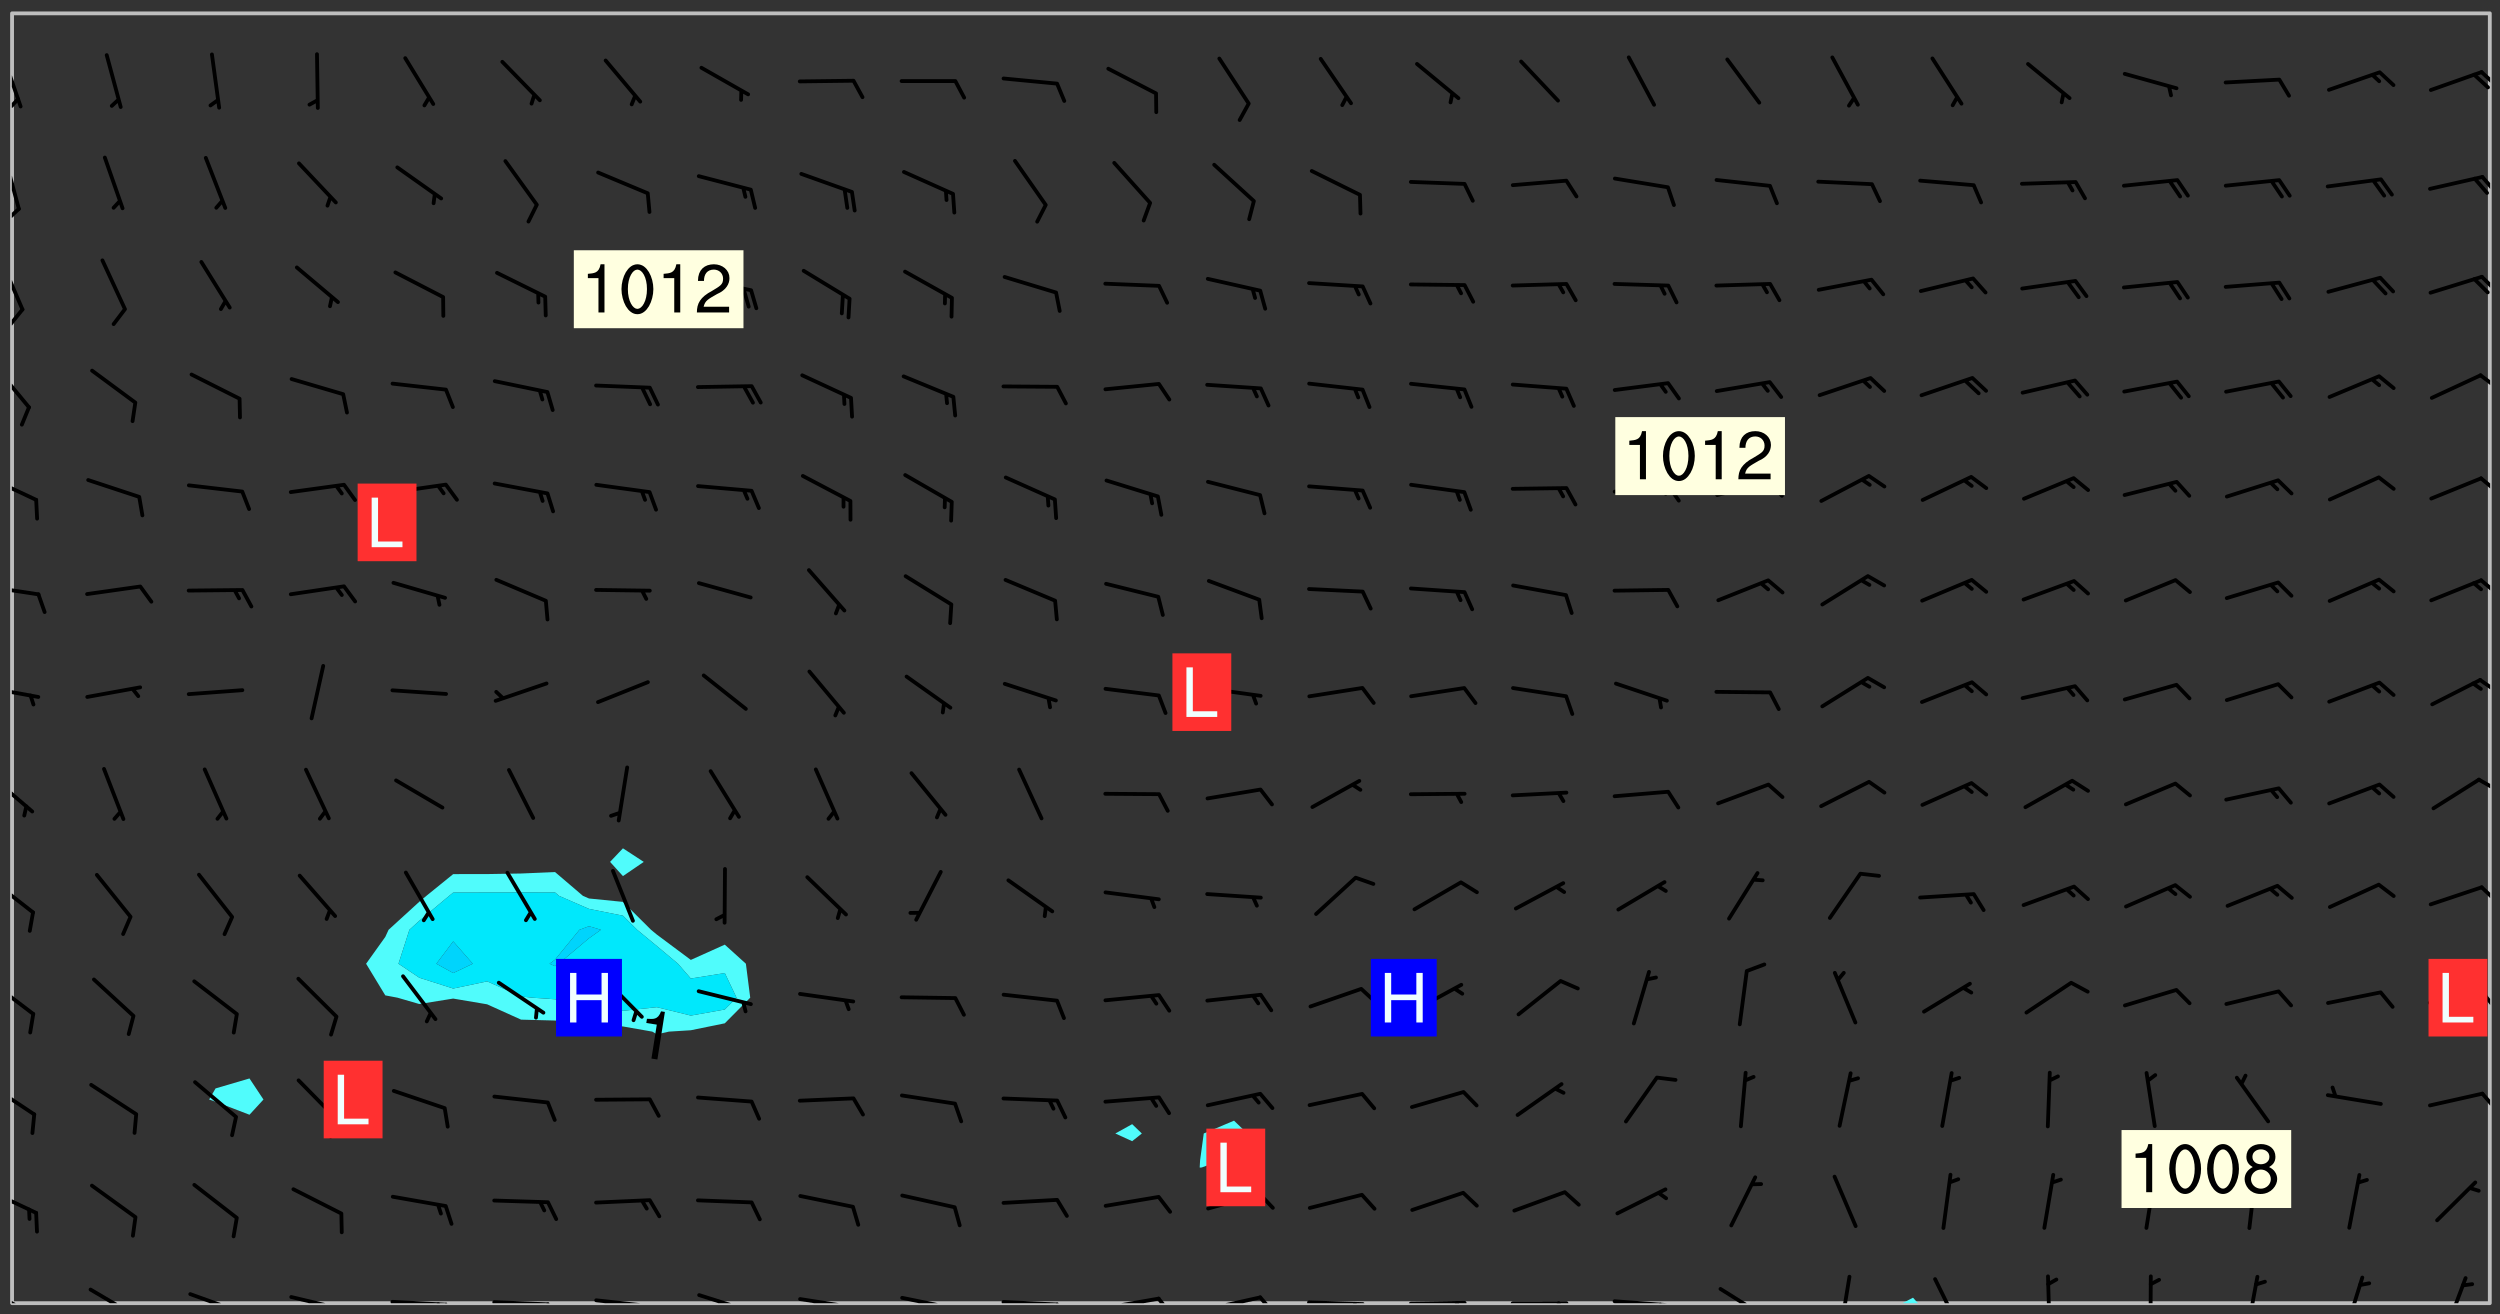 <svg xmlns="http://www.w3.org/2000/svg" role="img" xmlns:xlink="http://www.w3.org/1999/xlink" viewBox="142.45 309.95 326.84 171.84"><rect x="142.45" y="309.95" width="326.84" height="171.84" fill="#333333" stroke="none"/><defs><clipPath id="clip2"><path d="M 144 311.672 L 145 311.672 L 145 480.328 L 144 480.328 Z M 144 311.672"/></clipPath><clipPath id="clip3"><path d="M 144 311.672 L 468 311.672 L 468 480.328 L 144 480.328 Z M 144 311.672"/></clipPath><clipPath id="clip4"><path d="M 391 479 L 394 479 L 394 480.328 L 391 480.328 Z M 391 479"/></clipPath><clipPath id="clip5"><path d="M 467 311.672 L 468 311.672 L 468 480.328 L 467 480.328 Z M 467 311.672"/></clipPath><clipPath id="clip6"><path d="M 144 478 L 148 478 L 148 480.328 L 144 480.328 Z M 144 478"/></clipPath><clipPath id="clip7"><path d="M 154 478 L 161 478 L 161 480.328 L 154 480.328 Z M 154 478"/></clipPath><clipPath id="clip8"><path d="M 167 478 L 175 478 L 175 480.328 L 167 480.328 Z M 167 478"/></clipPath><clipPath id="clip9"><path d="M 172 480 L 174 480 L 174 480.328 L 172 480.328 Z M 172 480"/></clipPath><clipPath id="clip10"><path d="M 180 479 L 188 479 L 188 480.328 L 180 480.328 Z M 180 479"/></clipPath><clipPath id="clip11"><path d="M 187 480 L 189 480 L 189 480.328 L 187 480.328 Z M 187 480"/></clipPath><clipPath id="clip12"><path d="M 186 480 L 187 480 L 187 480.328 L 186 480.328 Z M 186 480"/></clipPath><clipPath id="clip13"><path d="M 193 479 L 202 479 L 202 480.328 L 193 480.328 Z M 193 479"/></clipPath><clipPath id="clip14"><path d="M 200 480 L 203 480 L 203 480.328 L 200 480.328 Z M 200 480"/></clipPath><clipPath id="clip15"><path d="M 199 480 L 201 480 L 201 480.328 L 199 480.328 Z M 199 480"/></clipPath><clipPath id="clip16"><path d="M 206 479 L 215 479 L 215 480.328 L 206 480.328 Z M 206 479"/></clipPath><clipPath id="clip17"><path d="M 213 480 L 216 480 L 216 480.328 L 213 480.328 Z M 213 480"/></clipPath><clipPath id="clip18"><path d="M 220 479 L 228 479 L 228 480.328 L 220 480.328 Z M 220 479"/></clipPath><clipPath id="clip19"><path d="M 227 480 L 229 480 L 229 480.328 L 227 480.328 Z M 227 480"/></clipPath><clipPath id="clip20"><path d="M 233 479 L 241 479 L 241 480.328 L 233 480.328 Z M 233 479"/></clipPath><clipPath id="clip21"><path d="M 246 479 L 255 479 L 255 480.328 L 246 480.328 Z M 246 479"/></clipPath><clipPath id="clip22"><path d="M 253 480 L 256 480 L 256 480.328 L 253 480.328 Z M 253 480"/></clipPath><clipPath id="clip23"><path d="M 260 479 L 268 479 L 268 480.328 L 260 480.328 Z M 260 479"/></clipPath><clipPath id="clip24"><path d="M 267 480 L 269 480 L 269 480.328 L 267 480.328 Z M 267 480"/></clipPath><clipPath id="clip25"><path d="M 273 479 L 281 479 L 281 480.328 L 273 480.328 Z M 273 479"/></clipPath><clipPath id="clip26"><path d="M 280 480 L 282 480 L 282 480.328 L 280 480.328 Z M 280 480"/></clipPath><clipPath id="clip27"><path d="M 286 479 L 295 479 L 295 480.328 L 286 480.328 Z M 286 479"/></clipPath><clipPath id="clip28"><path d="M 293 479 L 296 479 L 296 480.328 L 293 480.328 Z M 293 479"/></clipPath><clipPath id="clip29"><path d="M 300 479 L 308 479 L 308 480.328 L 300 480.328 Z M 300 479"/></clipPath><clipPath id="clip30"><path d="M 306 479 L 310 479 L 310 480.328 L 306 480.328 Z M 306 479"/></clipPath><clipPath id="clip31"><path d="M 313 479 L 321 479 L 321 480.328 L 313 480.328 Z M 313 479"/></clipPath><clipPath id="clip32"><path d="M 319 480 L 321 480 L 321 480.328 L 319 480.328 Z M 319 480"/></clipPath><clipPath id="clip33"><path d="M 326 480 L 335 480 L 335 480.328 L 326 480.328 Z M 326 480"/></clipPath><clipPath id="clip34"><path d="M 332 480 L 334 480 L 334 480.328 L 332 480.328 Z M 332 480"/></clipPath><clipPath id="clip35"><path d="M 339 480 L 348 480 L 348 480.328 L 339 480.328 Z M 339 480"/></clipPath><clipPath id="clip36"><path d="M 345 480 L 348 480 L 348 480.328 L 345 480.328 Z M 345 480"/></clipPath><clipPath id="clip37"><path d="M 353 479 L 361 479 L 361 480.328 L 353 480.328 Z M 353 479"/></clipPath><clipPath id="clip38"><path d="M 359 480 L 361 480 L 361 480.328 L 359 480.328 Z M 359 480"/></clipPath><clipPath id="clip39"><path d="M 367 478 L 374 478 L 374 480.328 L 367 480.328 Z M 367 478"/></clipPath><clipPath id="clip40"><path d="M 382 476 L 385 476 L 385 480.328 L 382 480.328 Z M 382 476"/></clipPath><clipPath id="clip41"><path d="M 395 476 L 399 476 L 399 480.328 L 395 480.328 Z M 395 476"/></clipPath><clipPath id="clip42"><path d="M 409 476 L 411 476 L 411 480.328 L 409 480.328 Z M 409 476"/></clipPath><clipPath id="clip43"><path d="M 423 476 L 424 476 L 424 480.328 L 423 480.328 Z M 423 476"/></clipPath><clipPath id="clip44"><path d="M 436 476 L 438 476 L 438 480.328 L 436 480.328 Z M 436 476"/></clipPath><clipPath id="clip45"><path d="M 448 476 L 452 476 L 452 480.328 L 448 480.328 Z M 448 476"/></clipPath><clipPath id="clip46"><path d="M 462 476 L 466 476 L 466 480.328 L 462 480.328 Z M 462 476"/></clipPath><clipPath id="clip47"><path d="M 144 465 L 148 465 L 148 469 L 144 469 Z M 144 465"/></clipPath><clipPath id="clip48"><path d="M 144 451 L 148 451 L 148 456 L 144 456 Z M 144 451"/></clipPath><clipPath id="clip49"><path d="M 466 452 L 468 452 L 468 456 L 466 456 Z M 466 452"/></clipPath><clipPath id="clip50"><path d="M 144 438 L 148 438 L 148 443 L 144 443 Z M 144 438"/></clipPath><clipPath id="clip51"><path d="M 466 439 L 468 439 L 468 442 L 466 442 Z M 466 439"/></clipPath><clipPath id="clip52"><path d="M 144 424 L 148 424 L 148 430 L 144 430 Z M 144 424"/></clipPath><clipPath id="clip53"><path d="M 466 425 L 468 425 L 468 428 L 466 428 Z M 466 425"/></clipPath><clipPath id="clip54"><path d="M 144 411 L 147 411 L 147 417 L 144 417 Z M 144 411"/></clipPath><clipPath id="clip55"><path d="M 466 411 L 468 411 L 468 414 L 466 414 Z M 466 411"/></clipPath><clipPath id="clip56"><path d="M 144 399 L 148 399 L 148 402 L 144 402 Z M 144 399"/></clipPath><clipPath id="clip57"><path d="M 466 398 L 468 398 L 468 401 L 466 401 Z M 466 398"/></clipPath><clipPath id="clip58"><path d="M 144 386 L 148 386 L 148 388 L 144 388 Z M 144 386"/></clipPath><clipPath id="clip59"><path d="M 466 385 L 468 385 L 468 388 L 466 388 Z M 466 385"/></clipPath><clipPath id="clip60"><path d="M 144 372 L 148 372 L 148 376 L 144 376 Z M 144 372"/></clipPath><clipPath id="clip61"><path d="M 466 372 L 468 372 L 468 375 L 466 375 Z M 466 372"/></clipPath><clipPath id="clip62"><path d="M 144 357 L 147 357 L 147 364 L 144 364 Z M 144 357"/></clipPath><clipPath id="clip63"><path d="M 466 358 L 468 358 L 468 361 L 466 361 Z M 466 358"/></clipPath><clipPath id="clip64"><path d="M 144 343 L 146 343 L 146 351 L 144 351 Z M 144 343"/></clipPath><clipPath id="clip65"><path d="M 144 350 L 146 350 L 146 353 L 144 353 Z M 144 350"/></clipPath><clipPath id="clip66"><path d="M 466 345 L 468 345 L 468 349 L 466 349 Z M 466 345"/></clipPath><clipPath id="clip67"><path d="M 144 330 L 146 330 L 146 338 L 144 338 Z M 144 330"/></clipPath><clipPath id="clip68"><path d="M 144 337 L 146 337 L 146 340 L 144 340 Z M 144 337"/></clipPath><clipPath id="clip69"><path d="M 466 332 L 468 332 L 468 336 L 466 336 Z M 466 332"/></clipPath><clipPath id="clip70"><path d="M 144 316 L 146 316 L 146 325 L 144 325 Z M 144 316"/></clipPath><clipPath id="clip71"><path d="M 144 322 L 146 322 L 146 325 L 144 325 Z M 144 322"/></clipPath><clipPath id="clip72"><path d="M 466 319 L 468 319 L 468 322 L 466 322 Z M 466 319"/></clipPath><g id="surface695" clip-path="url(#clip1)"><path fill="#fff" fill-opacity="0" fill-rule="evenodd" d="M 0 0 L 1000 0 L 1000 1000 L 0 1000 Z M 0 0"/><path fill="#d3d3d3" fill-opacity="0" fill-rule="evenodd" d="M162.152 355.867L161.918 356.16 161.977 356.395 162.094 356.566 162.27 356.801 162.562 357.148 162.676 357.207 162.793 357.035 162.852 356.801 163.027 356.625 163.492 356.449 164.191 356.449 164.426 356.742 164.715 357.559 164.773 357.734 164.949 357.965 165.301 358.199 166 358.898 166.172 359.074 166.406 359.422 166.641 359.832 166.93 360.414 167.34 360.879 167.57 361.113 167.805 361.289 167.922 361.52 168.098 361.812 168.27 362.977 168.27 363.211 168.328 363.5 168.387 363.617 168.504 363.734 168.852 364.145 168.969 364.316 169.145 364.492 169.32 364.727 169.438 364.898 169.609 365.25 169.668 365.484 169.902 365.891 170.137 365.832 169.961 366.008 169.902 366.938 169.32 366.938 169.086 366.824 168.738 366.938 168.621 367.055 168.562 367.348 168.504 367.523 168.387 367.695 167.922 367.988 167.863 368.223 167.805 368.336 167.805 368.98 167.863 369.152 167.863 369.562 167.922 369.621 167.922 370.027 167.98 370.434 168.098 370.609 168.156 370.668 168.387 371.309 168.328 371.602 168.328 372.301 168.27 372.883 168.27 373.117 168.211 373.348 168.156 373.699 168.156 375.621 168.211 375.738 168.637 375.738 168.27 375.855 168.246 376.207 169.137 377.375 170.879 377.914 172.219 378.273 172.219 378.812 172.309 379.621 172.844 380.336 174.363 380.605 175.254 380.52 175.344 381.684 175.879 381.863 177.039 381.684 179.094 380.699 180.254 380.336 182.133 380.16 183.828 379.98 183.648 380.699 182.133 380.785 180.883 380.875 180.078 381.145 179.004 381.953 179.273 382.672 179.809 383.57 179.629 384.195 179.363 385.004 179.629 386.082 180.254 386.98 181.059 387.16 182.309 386.98 182.043 387.703 182.141 388.207 182.195 388.5 182.195 388.672 182.254 388.965 182.254 389.371 182.43 389.488 182.781 389.605 183.188 389.605 183.48 389.43 183.594 389.312 183.652 389.195 183.77 388.965 183.828 388.789 184.18 388.324 184.41 388.148 184.586 388.09 184.762 388.148 184.82 388.324 184.938 389.312 184.992 389.781 185.051 389.953 185.168 390.188 185.344 390.246 186.16 390.305 186.449 390.305 186.566 390.539 186.625 390.945 186.684 391.297 186.684 392.402 186.801 392.695 186.918 393.043 187.207 393.742 187.383 394.094 187.965 394.848 188.316 395.023 188.488 395.082 188.957 395.316 189.598 395.781 189.945 396.016 190.238 396.191 190.531 396.246 190.762 396.309 191.578 396.656 191.871 396.832 191.984 397.004 192.336 397.355 192.453 397.531 192.977 398.172 192.977 398.461 193.035 398.812 193.035 399.16 193.094 399.512 193.152 399.801 193.27 399.859 193.441 399.918 193.617 399.918 194.199 400.152 194.375 400.27 194.551 400.559 194.727 400.793 194.84 401.027 195.133 401.258 195.25 401.375 195.25 401.785 195.309 401.84 195.598 402.074 195.832 402.191 195.891 402.309 196.008 402.48 196.066 402.598 196.297 402.832 196.355 403.008 196.59 403.066 196.707 403.125 196.59 403.238 196.531 403.355 196.531 403.473 196.414 403.766 196.297 404.055 196.297 404.637 196.473 404.754 196.59 404.812 196.648 404.93 196.766 405.047 196.879 405.105 197.055 405.453 197.113 405.805 197.172 406.211 197.172 406.387 197.113 406.562 196.996 407.262 196.996 407.434 197.113 407.609 197.406 407.902 197.812 407.902 197.988 408.02 198.105 408.191 198.223 408.484 198.223 408.719 197.695 408.719 197.465 408.484 197.23 408.484 197.055 408.543 196.996 409.242 197.055 409.59 197.172 409.766 197.348 410.176 197.465 410.406 197.754 410.875 197.93 410.93 198.453 410.93 198.688 410.988 199.445 411.629 199.504 411.922 199.504 412.156 199.562 412.215 199.793 412.562 199.793 412.914 199.676 413.086 199.676 413.379 199.969 413.668 200.262 413.844 200.434 413.902 200.727 414.078 201.02 414.195 201.602 414.602 201.891 414.836 202.184 415.012 202.402 415.172 202.418 415.184 202.648 415.359 203.289 415.883 203.465 416.117 203.582 416.293 203.758 416.469 203.871 416.641 203.871 417.281 203.988 417.457 204.457 417.574 205.039 417.691 205.273 417.75 205.504 417.863 205.797 417.98 205.91 418.039 206.496 418.391 206.785 418.562 206.961 418.625 207.137 418.68 207.312 418.738 208.012 419.09 208.301 419.266 208.535 419.32 208.824 419.496 209.059 419.613 209.699 420.02 209.992 420.137 210.164 420.195 210.398 420.254 210.809 420.312 211.039 420.371 211.273 420.488 211.332 420.66 210.922 420.836 211.391 420.895 211.449 421.188 211.562 421.422 211.738 421.477 211.973 421.535 212.148 421.594 212.555 421.711 213.195 421.945 213.312 422.117 213.371 422.352 213.371 422.527 213.312 422.645 213.254 423.051 213.488 423.285 213.605 423.344 213.953 423.461 214.594 423.691 214.77 423.809 215.059 423.926 215.234 424.102 215.469 424.566 216.051 425.672 216.227 425.848 216.574 426.023 216.75 426.141 217.102 426.258 218.148 426.781 218.383 426.84 218.848 426.953 219.141 427.012 219.605 427.188 220.363 427.77 220.598 428.004 220.945 428.469 221.121 428.645 221.41 428.879 222.227 429.578 222.52 429.754 222.809 430.043 223.102 430.219 223.395 430.508 224.09 431.148 224.266 431.324 224.559 431.559 224.848 431.793 225.316 432.082 225.957 432.664 226.305 432.898 226.539 433.191 226.887 433.539 227.238 434.004 228.172 434.996 228.52 435.402 228.637 435.578 228.871 435.637 228.984 435.754 229.629 435.93 229.859 436.043 230.094 436.102 230.387 436.277 230.617 436.395 231.551 437.094 231.957 437.5 232.191 437.676 232.598 437.852 232.832 437.969 233.648 438.316 233.996 438.551 234.23 438.668 234.523 438.957 234.754 439.074 235.512 439.426 235.863 439.598 236.094 439.656 236.387 439.773 236.621 439.832 237.492 440.008 238.309 440.008 238.777 440.238 238.949 440.297 239.824 440.996 240.289 441.113 240.582 441.172 240.758 441.23 240.988 441.289 241.457 441.348 241.805 441.406 242.156 441.465 242.562 441.523 242.855 441.523 243.027 441.582 243.027 441.812 243.203 441.988 243.496 441.988 243.844 442.047 244.195 442.105 244.895 442.223 245.535 442.223 246 441.988 246.293 441.812 246.465 441.695 246.875 441.523 247.164 441.348 248.098 440.883 248.566 440.59 249.09 440.297 249.555 440.125 250.02 439.949 251.07 439.484 251.359 439.367 251.77 439.25 252.059 439.133 252.586 438.957 254.102 438.258 254.684 437.91 254.973 437.852 255.266 437.793 255.613 437.676 256.488 437.445 256.84 437.328 256.953 437.328 257.188 437.27 258.062 437.035 258.297 436.977 259.109 436.977 259.461 436.918 260.277 436.801 260.449 436.742 260.801 436.688 261.094 436.629 261.324 436.57 262.141 436.395 262.316 436.336 262.664 436.336 262.898 436.277 263.363 436.16 264.121 435.988 264.355 435.93 264.703 435.93 265.113 435.812 265.402 435.754 266.688 435.695 266.977 435.695 267.387 435.637 267.617 435.578 267.793 435.578 268.668 435.461 269.074 435.461 269.484 435.344 269.832 435.344 270.184 435.23 271.055 435.172 272.805 435.172 273.852 435.461 274.262 435.578 274.551 435.695 274.902 435.812 275.191 435.93 276.242 436.102 276.531 436.16 276.824 436.16 277.117 436.219 277.289 436.277 277.699 436.336 277.871 436.395 277.988 436.453 278.105 436.453 278.223 436.512 278.574 436.57 278.688 436.57 279.098 436.637 281.02 437.031 282.945 437.426 284.465 437.875 286.16 438.594 288.305 439.398 289.91 438.68 291.34 437.875 292.5 436.797 293.75 436.348 296.785 435.629 298.66 435.27 300.805 433.922 303.039 432.668 305.539 431.41 307.234 430.961 309.02 430.781 310.18 430.512 310.805 431.051 312.145 430.781 312.859 429.793 313.844 428.449 314.289 428.27 315.094 427.91 316.969 427.371 318.754 426.922 320.004 426.652 321.164 426.562 322.863 426.473 324.824 426.203 326.074 426.113 326.613 426.113 327.238 426.023 328.129 426.023 330.273 425.844 332.684 425.664 335.273 425.574 336.969 425.754 338.578 425.844 340.008 426.203 341.168 426.922 343.043 427.91 344.203 429.438 344.469 430.152 345.098 430.242 345.453 431.141 345.988 431.68 346.523 433.207 347.598 433.566 348.133 433.566 347.328 434.102 347.418 435.809 348.133 438.504 349.023 439.309 349.918 440.297 350.633 441.555 352.418 442.094 353.938 441.914 354.293 443.258 355.902 442.453 356.883 441.914 357.152 442.184 357.469 441.969 357.688 441.824 358.488 442.273 358.938 441.914 359.293 441.914 359.828 441.645 360.367 440.926 360.902 440.656 361.527 439.668 362.688 440.117 363.527 440.488 364.922 441.105 366.617 440.926 368.223 440.926 370.008 441.016 370.188 439.309 370.723 437.965 371.527 438.234 372.02 439.082 372.422 439.488 372.332 440.027 372.332 440.387 373.047 440.836 373.758 440.566 375.188 440.566 375.547 441.555 375.992 442.812 376.707 444.156 377.957 444.785 379.652 445.414 380.367 445.234 380.547 444.695 381.527 444.605 381.977 444.965 382.062 446.223 381.797 446.852 381.262 447.031 381.262 447.57 381.977 448.555 382.242 449.094 383.227 450.082 384.027 451.16 383.762 451.52 383.672 452.418 383.047 454.75 382.691 456.816 382.602 458.609 382.422 459.328 382.332 459.867 382.332 461.305 381.352 463.188 380.992 464.895 380.457 465.793 379.652 466.961 379.387 467.5 381.441 468.754 381.527 469.113 381.172 469.652 381.082 469.473 381.082 470.281 381.172 471.719 380.727 472.434 379.652 472.527 379.387 473.242 379.922 474.141 380.727 474.859 381.887 475.668 383.227 475.938 383.672 476.297 383.316 476.746 381.527 476.656 380.277 476.207 379.562 475.488 378.938 475.398 378.762 478.988 378.574 480.297 467.934 480.297 467.934 311.703 412.664 311.703 412.664 360.785 413.426 360.91 416.715 361.453 418.738 364.289 418.738 367.043 421.09 367.375 423.438 367.707 427.488 367.707 426.109 371.867 424.086 372.574 422.062 373.277 421.52 373.621 418.926 375.238 418.738 375.355 416.715 373.277 415.984 370.535 413.312 368.457 411.938 364.957 411.871 364.875 409.914 362.203 412.664 360.785 412.664 311.703 294.422 311.703 294.422 403.117 294.539 403.148 294.672 403.16 294.746 403.234 294.852 403.281 294.941 403.34 295.027 403.398 295.117 403.457 295.414 403.754 295.473 403.844 295.504 403.961 295.531 404.078 295.547 404.215 295.516 404.332 295.457 404.422 295.398 404.508 295.355 404.613 295.309 404.715 295.281 404.836 295.281 404.98 295.457 405.25 295.605 405.398 295.68 405.484 295.754 405.559 295.797 405.664 295.859 405.754 295.918 405.84 295.961 405.945 296.02 406.035 296.066 406.137 296.109 406.242 296.168 406.328 296.285 406.508 296.359 406.582 296.422 406.668 296.48 406.758 296.523 406.863 296.582 406.953 296.641 407.039 296.703 407.129 296.762 407.219 296.805 407.32 296.922 407.5 296.996 407.574 297.055 407.66 297.129 407.734 297.219 407.793 297.324 407.84 297.473 407.84 297.605 407.824 297.738 407.84 297.84 407.793 297.914 407.719 297.961 407.617 297.945 407.484 297.945 407.336 297.898 407.23 297.871 407.113 297.824 407.012 297.797 406.891 297.754 406.789 297.691 406.699 297.648 406.598 297.605 406.492 297.574 406.375 297.559 406.242 297.547 406.105 297.633 406.047 297.691 405.961 297.812 405.93 297.855 406.035 297.871 406.168 297.871 406.285 297.93 406.387 297.988 406.477 298.078 406.535 298.227 406.684 298.285 406.773 298.328 406.879 298.316 406.98 298.402 407.039 298.508 407.086 298.594 407.145 298.684 407.203 298.758 407.277 298.641 407.305 298.535 407.352 298.449 407.41 298.375 407.484 298.316 407.574 298.254 407.66 298.227 407.781 298.18 407.883 298.137 407.988 298.105 408.105 298.094 408.238 298.078 408.371 298.078 408.52 298.105 408.637 298.152 408.742 298.195 408.844 298.254 408.934 298.328 409.008 298.418 409.066 298.492 409.141 298.582 409.199 298.641 409.289 298.684 409.395 298.73 409.496 298.848 409.527 298.98 409.543 299.129 409.543 299.246 409.512 299.352 409.555 299.395 409.66 299.441 409.762 299.469 409.883 299.5 410 299.527 410.117 299.559 410.238 299.586 410.355 299.691 410.398 299.793 410.445 299.926 410.43 300.074 410.578 300.137 410.664 300.211 410.738 300.281 410.812 300.371 410.875 300.477 410.918 300.578 410.961 300.695 410.992 300.832 411.008 300.949 410.977 301.023 410.902 301.051 410.785 301.039 410.652 301.008 410.531 300.98 410.414 301.023 410.309 301.141 410.309 301.23 410.371 301.348 410.398 301.496 410.398 301.629 410.414 301.777 410.414 301.91 410.43 302.043 410.414 302.191 410.414 302.324 410.398 302.457 410.387 302.594 410.398 302.711 410.371 302.844 410.355 303.035 410.297 302.977 410.473 302.961 410.605 302.934 410.727 302.918 410.859 302.859 410.945 302.727 410.961 302.621 411.008 302.516 411.051 302.398 411.082 302.281 411.109 302.016 411.141 301.867 411.141 301.734 411.156 301.66 411.23 301.719 411.316 301.867 411.465 301.984 411.645 302.059 411.715 302.148 411.777 302.238 411.836 302.324 411.895 302.414 411.953 302.516 411.996 302.621 412.059 302.727 412.102 302.812 412.16 302.918 412.207 303.02 412.25 303.199 412.367 303.258 412.457 303.215 412.559 303.168 412.664 303.184 412.797 303.406 413.02 303.465 413.109 303.508 413.211 303.539 413.332 303.582 413.434 303.598 413.566 303.629 413.684 303.641 413.82 303.672 413.938 303.82 414.086 303.922 414.129 304.027 414.172 304.145 414.203 304.277 414.219 304.414 414.234 304.531 414.234 304.648 414.203 304.738 414.145 304.781 414.039 304.828 413.938 304.871 413.832 304.902 413.715 304.914 413.582 304.914 413.434 304.902 413.301 304.887 413.168 304.855 413.051 304.812 412.945 304.766 412.84 304.723 412.738 304.68 412.633 304.664 412.5 304.68 412.367 304.707 412.25 304.738 412.133 304.766 412.012 304.812 411.91 304.902 411.852 304.988 411.789 305.062 411.715 305.152 411.656 305.375 411.434 305.434 411.348 305.508 411.273 305.625 411.094 305.684 411.008 305.684 410.859 305.609 410.785 305.508 410.738 305.402 410.695 305.301 410.652 305.242 410.562 305.195 410.457 305.168 410.34 305.258 410.281 305.375 410.25 305.477 410.207 305.656 410.09 305.805 409.941 305.816 409.809 305.805 409.703 305.715 409.645 305.582 409.66 305.434 409.66 305.301 409.676 305.168 409.66 305.047 409.629 304.961 409.57 304.887 409.496 304.828 409.406 304.766 409.32 304.648 409.141 304.59 409.055 304.621 408.934 304.707 408.875 304.828 408.844 304.887 408.758 304.887 408.637 304.855 408.52 304.797 408.43 304.738 408.344 304.691 408.238 304.664 408.121 304.648 407.988 304.707 407.898 304.781 407.824 304.871 407.766 304.988 407.586 305.062 407.512 305.121 407.426 305.27 407.277 305.391 407.246 305.523 407.23 305.656 407.246 305.73 407.32 305.773 407.426 305.789 407.559 305.758 407.676 305.641 407.707 305.508 407.719 305.359 407.867 305.316 407.973 305.27 408.074 305.242 408.195 305.211 408.312 305.211 408.461 305.242 408.578 305.285 408.684 305.344 408.773 305.418 408.844 305.492 408.918 305.609 408.949 305.73 408.977 305.848 408.949 305.98 408.934 306.098 408.934 306.188 408.992 306.262 409.066 306.309 409.172 306.367 409.258 306.469 409.305 306.602 409.32 306.707 409.363 306.793 409.422 306.781 409.527 306.707 409.602 306.527 409.719 306.469 409.809 306.379 409.867 306.309 409.941 306.234 410.016 306.172 410.105 306.145 410.223 306.129 410.355 306.145 410.488 306.129 410.621 306.129 410.77 306.145 410.902 306.172 411.02 306.203 411.141 306.277 411.215 306.367 411.273 306.453 411.332 306.543 411.391 306.66 411.422 306.66 411.508 306.559 411.555 306.469 411.613 306.203 411.645 306.086 411.672 305.938 411.672 305.832 411.715 305.73 411.762 305.672 411.852 305.609 412.086 305.598 412.219 305.566 412.34 305.551 412.473 305.551 412.766 305.539 412.898 305.551 413.035 305.566 413.168 305.699 413.184 305.832 413.195 305.953 413.227 306.039 413.285 306.113 413.359 306.16 413.465 306.203 413.566 306.219 413.699 306.219 414.145 306.203 414.277 306.203 414.723 306.234 414.988 306.262 415.105 306.277 415.238 306.309 415.355 306.395 415.566 306.426 415.832 306.426 415.98 306.395 416.098 306.367 416.215 306.336 416.336 306.309 416.453 306.277 416.57 306.246 416.691 306.234 416.824 306.219 416.957 306.309 417.016 306.426 416.984 306.527 417 306.574 417.105 306.543 417.371 306.543 417.812 306.5 417.918 306.453 418.023 306.41 418.125 306.367 418.23 306.309 418.316 306.277 418.438 306.234 418.555 306.203 418.672 306.188 418.805 306.203 418.938 306.262 419.027 306.367 419.074 306.453 419.133 306.512 419.219 306.5 419.355 306.469 419.473 306.426 419.574 306.426 420.02 306.41 420.152 306.41 420.301 306.379 420.418 306.336 420.523 306.309 420.641 306.262 420.746 306.219 420.848 306.188 420.969 306.16 421.086 306.129 421.219 306.098 421.336 306.07 421.453 306.027 421.559 305.996 421.676 305.965 421.797 305.953 421.93 305.938 422.062 305.938 422.359 305.965 422.477 305.965 422.625 306.012 423.023 306.039 423.141 306.098 423.23 306.219 423.262 306.367 423.262 306.5 423.246 306.559 423.336 306.559 423.453 306.5 423.543 306.41 423.602 306.309 423.645 306.203 423.691 306.113 423.75 306.027 423.809 305.891 423.824 305.773 423.793 305.641 423.777 305.539 423.824 305.477 423.91 305.465 424.047 305.449 424.18 305.418 424.297 305.391 424.414 305.375 424.547 305.344 424.668 305.344 424.965 305.359 425.098 305.391 425.215 305.391 425.363 305.402 425.496 305.402 425.645 305.375 425.762 305.328 425.863 305.301 425.984 305.27 426.102 305.211 426.191 305.137 426.266 305.035 426.309 304.93 426.355 304.812 426.383 304.691 426.414 304.59 426.367 304.648 426.281 304.754 426.234 304.781 426.117 304.812 426 304.84 425.879 304.871 425.762 304.871 425.613 304.887 425.48 304.855 425.363 304.812 425.258 304.707 425.273 304.633 425.348 304.531 425.391 304.441 425.453 304.367 425.527 304.324 425.629 304.309 425.762 304.277 425.879 304.25 426 304.219 426.117 304.191 426.234 304.16 426.355 304.133 426.473 304.102 426.59 304.059 426.695 303.969 426.754 303.879 426.754 303.762 426.723 303.73 426.637 303.746 426.5 303.715 426.383 303.715 426.234 303.703 426.102 303.703 425.953 303.641 425.719 303.613 425.598 303.57 425.496 303.523 425.391 303.465 425.305 303.406 425.215 303.363 425.109 303.301 425.023 303.152 424.875 303.082 424.801 302.977 424.754 302.871 424.711 302.77 424.668 302.473 424.371 302.383 424.297 302.297 424.238 302.191 424.195 302.102 424.133 302.016 424.074 301.91 424.031 301.82 423.973 301.734 423.91 301.66 423.84 301.555 423.793 301.469 423.734 301.363 423.691 301.273 423.629 301.172 423.586 301.066 423.543 300.98 423.484 300.875 423.438 300.77 423.395 300.668 423.348 300.578 423.289 300.477 423.246 300.371 423.203 300.281 423.141 300.164 423.113 300.031 423.098 299.898 423.113 299.75 423.113 299.617 423.129 299.5 423.098 299.41 423.039 299.336 422.965 299.246 422.906 299.145 422.859 298.996 422.859 298.875 422.832 298.773 422.789 298.699 422.715 298.582 422.535 298.492 422.477 298.391 422.434 298.301 422.371 298.195 422.328 298.105 422.27 298.02 422.211 297.914 422.164 297.855 422.078 297.797 421.988 297.754 421.883 297.707 421.781 297.633 421.707 297.547 421.648 297.473 421.574 297.383 421.516 297.16 421.293 297.117 421.188 297.086 420.922 297.191 420.879 297.336 420.879 297.441 420.922 297.516 420.996 297.605 421.055 297.691 421.113 297.797 421.16 297.887 421.219 298.035 421.367 298.105 421.441 298.254 421.59 298.316 421.676 298.391 421.75 298.477 421.809 298.551 421.883 298.641 421.945 298.73 422.004 298.816 422.062 299.086 422.238 299.188 422.285 299.293 422.328 299.395 422.371 299.441 422.297 299.5 422.211 299.574 422.137 299.645 422.062 299.75 422.105 299.824 422.18 299.883 422.27 299.926 422.371 299.973 422.477 300.016 422.582 300.137 422.609 300.254 422.582 300.328 422.492 300.371 422.387 300.43 422.297 300.504 422.223 300.609 422.18 300.727 422.152 300.859 422.164 300.949 422.223 301.098 422.371 301.156 422.461 301.199 422.566 301.246 422.668 301.289 422.773 301.332 422.875 301.438 422.922 301.543 422.965 301.676 422.98 301.762 422.922 301.82 422.832 301.895 422.758 302 422.715 302.117 422.742 302.223 422.789 302.324 422.832 302.43 422.875 302.531 422.922 302.711 423.039 302.711 423.156 302.695 423.289 302.711 423.422 302.727 423.559 302.785 423.645 302.887 423.691 303.008 423.719 303.125 423.75 303.273 423.75 303.391 423.719 303.449 423.629 303.629 423.512 303.688 423.422 303.762 423.348 303.82 423.262 303.938 423.082 304.117 422.965 304.234 422.996 304.324 423.055 304.367 423.129 304.352 423.262 304.352 423.379 304.441 423.438 304.59 423.438 304.723 423.422 304.855 423.41 305.121 423.379 305.227 423.336 305.344 423.305 305.465 423.277 305.539 423.203 305.609 423.129 305.672 423.039 305.656 422.934 305.609 422.832 305.508 422.789 305.402 422.773 305.285 422.801 305.02 422.832 304.871 422.832 304.797 422.758 304.707 422.699 304.59 422.668 304.473 422.641 304.34 422.625 304.191 422.625 304.059 422.641 303.762 422.641 303.656 422.594 303.508 422.445 303.465 422.344 303.406 422.254 303.629 422.031 303.715 421.973 303.82 421.93 303.938 421.898 304.07 421.883 304.203 421.898 304.34 421.914 304.441 421.957 304.574 421.945 304.664 421.883 304.766 421.84 304.828 421.75 304.781 421.648 304.691 421.59 304.574 421.559 304.473 421.516 304.414 421.426 304.352 421.336 304.352 421.219 304.367 421.086 304.473 421.039 304.547 420.969 304.547 420.848 304.457 420.789 304.426 420.672 304.516 420.613 304.59 420.539 304.633 420.434 304.691 420.344 304.738 420.242 304.754 420.109 304.754 419.961 304.707 419.855 304.664 419.754 304.574 419.695 304.441 419.68 304.34 419.637 304.203 419.621 304.086 419.59 303.641 419.59 303.508 419.574 303.375 419.562 303.242 419.547 303.125 419.516 302.977 419.516 302.844 419.5 302.711 419.488 302.445 419.457 302.324 419.414 302.238 419.355 302.164 419.281 302.164 419.133 302.176 419 302.281 418.953 302.383 418.91 302.516 418.895 302.668 418.895 302.801 418.879 303.094 418.879 303.215 418.91 303.316 418.953 303.406 419.012 303.641 419.074 303.762 419.027 303.852 418.969 303.953 418.926 304.086 418.91 304.191 418.953 304.293 419 304.426 419.012 304.547 418.984 304.691 418.984 304.812 418.953 304.93 418.926 305.035 418.879 305.109 418.805 305.195 418.746 305.344 418.598 305.402 418.512 305.449 418.406 305.477 418.289 305.492 418.184 305.391 418.141 305.301 418.082 305.184 418.051 305.078 418.008 304.988 417.945 304.914 417.859 304.84 417.785 304.738 417.742 304.633 417.695 304.531 417.652 304.473 417.562 304.426 417.461 304.34 417.25 304.277 417.164 304.219 417.074 304.145 417 304.059 416.941 303.789 416.941 303.672 416.973 303.582 417.031 303.48 417.074 303.348 417.09 303.242 417.074 303.215 416.957 303.152 416.867 303.035 416.836 302.934 416.793 302.785 416.645 302.754 416.527 302.738 416.422 302.812 416.348 302.992 416.23 303.109 416.203 303.227 416.172 303.363 416.188 303.465 416.23 303.57 416.273 303.672 416.32 303.777 416.363 303.895 416.395 304.027 416.41 304.145 416.438 304.277 416.453 304.383 416.438 304.473 416.379 304.398 416.305 304.293 416.262 304.219 416.188 304.145 416.098 303.996 415.949 303.91 415.891 303.82 415.832 303.746 415.758 303.656 415.699 303.555 415.652 303.434 415.625 303.332 415.578 303.227 415.535 303.109 415.504 303.008 415.461 302.887 415.43 302.738 415.43 302.621 415.461 302.516 415.504 302.43 415.566 302.25 415.684 302.164 415.742 302.074 415.801 301.969 415.848 301.883 415.906 301.777 415.949 301.676 415.992 301.57 416.039 301.496 416.113 301.438 416.203 301.379 416.289 301.332 416.395 301.273 416.48 301.199 416.555 301.066 416.543 300.949 416.512 300.832 416.512 300.758 416.586 300.668 416.645 300.594 416.719 300.504 416.777 300.418 416.836 300.312 416.883 300.211 416.926 300.074 416.941 299.973 416.898 299.824 416.75 299.719 416.703 299.633 416.703 299.527 416.75 299.426 416.793 299.305 416.824 299.188 416.793 299.113 416.719 299.113 416.602 299.145 416.48 299.219 416.41 299.277 416.32 299.352 416.246 299.469 416.215 299.574 416.172 299.867 416.172 300 416.156 300.137 416.141 300.238 416.098 300.328 416.039 300.43 415.992 300.52 415.934 300.652 415.922 300.742 415.98 300.875 415.992 300.965 415.934 301.051 415.875 301.156 415.832 301.246 415.773 301.332 415.711 301.422 415.652 301.57 415.504 301.629 415.418 301.688 415.328 301.793 415.285 301.926 415.27 302.043 415.297 302.164 415.328 302.223 415.27 302.281 415.18 302.312 414.914 302.34 414.797 302.445 414.809 302.578 414.824 302.68 414.781 302.77 414.723 302.828 414.633 302.902 414.559 302.961 414.469 303.008 414.367 303.02 414.234 303.008 414.102 302.961 413.996 302.812 413.848 302.754 413.758 302.695 413.672 302.652 413.566 302.652 413.121 302.668 412.988 302.668 412.84 302.68 412.707 302.621 412.648 302.531 412.707 302.43 412.664 302.25 412.547 302.164 412.488 302.102 412.398 302.043 412.309 301.969 412.234 301.883 412.176 301.762 412.207 301.66 412.219 301.555 412.266 301.469 412.324 301.363 412.367 301.215 412.516 301.125 412.574 301.039 412.633 300.949 412.695 300.844 412.738 300.711 412.754 300.711 412.633 300.816 412.59 300.934 412.559 301.008 412.488 301.051 412.383 301.051 412.234 301.023 412.117 300.875 411.969 300.742 411.953 300.594 411.953 300.477 411.984 300.371 412.027 300.27 412.07 300.18 412.133 300.062 412.16 299.988 412.086 300 411.953 299.957 411.852 299.914 411.746 299.824 411.688 299.707 411.715 299.586 411.746 299.469 411.777 299.367 411.82 299.246 411.852 299.145 411.895 299.039 411.938 298.949 411.996 298.848 412.012 298.848 411.895 298.863 411.762 298.805 411.672 298.73 411.715 298.582 411.863 298.523 411.953 298.449 412.027 298.402 412.133 298.359 412.234 298.285 412.309 298.227 412.398 298.152 412.473 298.094 412.559 298.02 412.633 297.93 412.695 297.855 412.766 297.781 412.84 297.68 412.855 297.547 412.871 297.441 412.828 297.441 412.707 297.59 412.559 297.633 412.457 297.691 412.367 297.738 412.266 297.781 412.16 297.84 412.07 297.871 411.953 297.914 411.852 297.945 411.73 297.973 411.613 298.02 411.508 298.062 411.406 298.105 411.301 298.18 411.23 298.27 411.168 298.359 411.109 298.461 411.066 298.758 411.066 299.023 411.035 299.129 410.992 299.055 410.918 298.938 410.887 298.832 410.844 298.742 410.785 298.641 410.738 298.551 410.68 298.449 410.637 298.344 410.594 298.254 410.531 298.168 410.473 298.062 410.43 297.961 410.387 297.84 410.355 297.723 410.324 297.621 410.281 297.5 410.25 297.398 410.207 297.309 410.148 297.266 410.043 297.25 409.91 297.352 409.867 297.484 409.852 297.621 409.867 297.754 409.852 297.855 409.809 297.914 409.719 297.93 409.613 297.84 409.555 297.766 409.48 297.664 409.438 297.574 409.379 297.426 409.23 297.383 409.125 297.367 408.992 297.367 408.699 297.309 408.609 297.219 408.551 297.145 408.477 297.102 408.371 297.07 408.254 297.012 408.164 296.938 408.09 296.82 408.062 296.746 407.988 296.656 407.93 296.566 407.867 296.48 407.809 296.406 407.734 296.348 407.648 296.301 407.543 296.215 407.484 296.066 407.336 295.871 407.277 295.738 407.293 295.637 407.336 295.562 407.41 295.516 407.512 295.473 407.617 295.414 407.707 295.355 407.793 295.059 408.09 294.969 408.148 294.883 408.148 294.82 408.062 294.777 407.957 294.809 407.84 294.867 407.75 294.895 407.633 294.883 407.5 294.793 407.438 294.688 407.484 294.57 407.512 294.453 407.543 294.184 407.719 294.082 407.766 293.965 407.793 293.859 407.84 293.77 407.898 293.668 407.941 293.609 407.855 293.562 407.75 293.578 407.617 293.625 407.512 293.695 407.438 293.77 407.367 293.828 407.277 293.828 407.129 293.785 407.023 293.547 407.023 293.445 407.07 293.414 407.188 293.387 407.305 293.355 407.426 293.281 407.469 293.148 407.484 293.074 407.438 293.031 407.336 292.988 407.23 292.941 407.129 292.898 407.023 292.777 407.055 292.676 407.098 292.543 407.113 292.426 407.145 292.32 407.188 292.23 407.246 292.129 407.293 292.008 407.32 291.875 407.336 291.773 407.293 291.715 407.203 291.668 407.098 291.625 406.996 291.582 406.891 291.582 406.773 291.641 406.684 291.727 406.625 291.906 406.508 292.008 406.461 292.113 406.418 292.219 406.359 292.32 406.316 292.41 406.254 292.512 406.211 292.617 406.152 292.719 406.105 292.809 406.047 292.914 406.004 293.016 405.961 293.105 405.898 293.207 405.855 293.344 405.84 293.461 405.871 293.562 405.914 293.684 405.945 293.785 405.988 293.891 406.035 293.992 406.078 294.098 406.121 294.199 406.168 294.305 406.211 294.406 406.254 294.512 406.301 294.598 406.359 294.703 406.402 294.82 406.434 294.926 406.477 295.027 406.523 295.117 406.582 295.223 406.625 295.324 406.668 295.43 406.715 295.547 406.742 295.648 406.789 295.77 406.816 295.918 406.816 296.004 406.758 296.02 406.656 296.078 406.566 296.051 406.449 295.977 406.375 295.859 406.195 295.785 406.121 295.695 406.047 295.516 405.93 295.43 405.871 295.324 405.828 295.223 405.781 294.953 405.605 294.895 405.516 294.82 405.441 294.762 405.352 294.719 405.25 294.688 405.133 294.672 404.996 294.672 404.434 294.66 404.301 294.645 404.168 294.613 404.051 294.598 403.918 294.586 403.785 294.555 403.664 294.332 403.441 294.273 403.355 294.258 403.25 294.289 403.133 294.422 403.117 294.422 311.703 172.992 311.703 172.992 313.156 172.934 313.391 172.582 314.441 172.41 314.965 172.293 315.312 172.117 315.723 172 315.895 171.766 316.188 171.535 316.246 171.184 316.246 171.066 316.305 170.836 316.711 170.836 317.004 170.953 317.18 171.184 317.41 171.301 317.645 171.941 318.402 172.234 318.867 172.41 319.102 172.641 319.453 172.875 319.801 173.516 320.617 173.691 321.082 173.863 321.492 173.98 322.188 174.156 322.656 174.273 324.055 174.332 324.52 174.332 325.395 174.449 326.441 174.449 331.223 174.391 331.688 174.039 332.969 173.863 333.492 173.75 333.902 173.398 334.832 172.934 336 172.699 336.582 172.582 336.758 172.41 337.105 172.234 337.512 171.883 338.328 171.824 338.621 171.711 338.914 171.594 339.203 171.535 339.379 171.418 340.254 171.359 340.66 171.301 340.777 171.242 340.953 171.184 341.125 170.953 341.652 170.836 341.824 170.836 342.059 170.719 342.293 170.66 342.465 170.484 343.051 170.484 343.34 170.426 343.516 170.426 343.809 170.367 343.922 170.309 344.449 170.309 344.621 170.254 344.855 170.254 347.477 170.078 348.293 169.961 348.469 169.785 348.703 169.668 348.875 169.555 349.109 168.969 350.043 168.738 350.332 168.445 350.797 168.27 351.031 167.98 351.383 167.629 352.082 167.516 352.312 167.34 352.723 167.164 352.953 166.758 353.48 165.941 354.18 165.648 354.352 165.359 354.586 165.184 354.703 165.008 354.879 164.484 355.285 163.957 355.461 163.785 355.637 163.551 355.691 162.91 355.867 162.152 355.867M174.363 386.891L173.289 387.34 173.648 388.234 174.898 387.52 175.344 386.98 174.363 386.891"/><path fill="#d3d3d3" fill-opacity="0" fill-rule="evenodd" d="M201.508 416.598L200.613 416.598 201.062 417.227 202.043 417.586 202.848 417.496 203.293 416.508 203.117 416.598 202.402 416.242 201.508 416.598M356.129 475.668L356.07 475.145 356.07 474.852 356.184 474.559 356.242 474.328 356.711 473.859 356.824 473.859 356.941 473.746 357.059 473.688 357.234 473.688 357.469 473.629 357.816 473.629 358.051 473.688 358.168 473.746 358.398 473.918 358.457 474.094 358.574 474.676 358.574 474.969 358.457 475.145 358.285 475.434 358.109 475.609 357.582 476.133 357.352 476.367 357.234 476.426 357.059 476.426 356.941 476.367 356.535 476.074 356.359 475.957 356.242 475.898 356.184 475.785 356.129 475.668M362.77 464.711L362.711 464.539 362.711 463.43 362.77 463.258 362.945 463.199 363.117 463.141 363.293 463.141 363.527 463.082 363.645 463.141 363.703 463.84 363.645 464.012 363.527 464.188 363.41 464.246 363.176 464.77 363.062 464.828 362.828 464.828 362.77 464.711M372.383 450.32L372.266 450.145 372.266 449.445 372.559 448.57 372.676 448.398 372.852 448.047 372.965 447.816 373.082 447.523 373.434 446.766 373.551 446.535 373.723 446.301 373.898 446.301 374.016 446.242 374.656 446.242 374.773 446.301 375.008 446.535 375.18 446.648 375.531 446.941 375.648 447.059 375.762 447.234 375.762 447.348 375.879 447.406 375.996 447.523 375.996 448.223 375.938 448.398 375.938 448.629 375.879 448.805 375.531 449.855 375.414 450.086 375.297 450.32 375.18 450.379 374.949 450.613 374.309 450.902 373.434 450.902 373.023 450.785 372.383 450.32"/><path fill="none" stroke="#bebebe" stroke-linecap="round" stroke-linejoin="round" stroke-miterlimit="10" stroke-width=".5" d="M 431.957 354.305 L 108.027 354.305 L 108.027 185.68 L 431.957 185.68 L 431.957 354.305" transform="matrix(1 0 0 -1 36 666)"/><g clip-path="url(#clip2)"><path fill="#fff" fill-opacity="0" fill-rule="evenodd" d="M 144 475.891 L 144 480.328 L 144.004 480.328 L 144 480.328 L 144 311.672 L 144.004 311.672 L 144 311.672 L 144 475.891"/></g><g clip-path="url(#clip3)"><path fill="#fff" fill-opacity="0" fill-rule="evenodd" d="M 144.004 480.328 L 144.004 311.672 L 175.066 311.672 L 175.066 450.941 L 170.629 452.246 L 169.793 453.699 L 170.629 453.984 L 175.066 455.688 L 176.895 453.699 L 175.066 450.941 L 175.066 311.672 L 215.016 311.672 L 215.016 423.961 L 210.574 424.148 L 206.137 424.223 L 201.699 424.227 L 198.191 427.07 L 197.262 427.848 L 193.25 431.508 L 192.82 432.441 L 190.312 435.945 L 192.82 440.082 L 194.418 440.383 L 197.262 441.211 L 201.699 440.5 L 206.137 441.25 L 210.574 443.254 L 215.016 443.371 L 219.453 443.793 L 223.891 444.145 L 227.73 444.82 L 228.328 445.172 L 229.906 444.82 L 232.766 444.641 L 237.207 443.734 L 240.531 440.383 L 239.965 435.945 L 237.207 433.449 L 232.766 435.445 L 228.328 432.137 L 227.566 431.508 L 223.891 427.859 L 219.453 427.414 L 218.66 427.07 L 215.016 423.961 L 215.016 311.672 L 223.891 311.672 L 223.891 420.855 L 222.207 422.629 L 223.891 424.488 L 226.613 422.629 L 223.891 420.855 L 223.891 311.672 L 290.465 311.672 L 290.465 456.918 L 288.262 458.137 L 290.465 459.145 L 291.73 458.137 L 290.465 456.918 L 290.465 311.672 L 303.781 311.672 L 303.781 456.461 L 299.824 458.137 L 299.344 461.656 L 299.293 462.574 L 299.344 462.602 L 299.586 462.574 L 303.781 460.996 L 305.52 458.137 L 303.781 456.461 L 303.781 311.672 L 467.996 311.672 L 467.996 480.328 L 393.203 480.328 L 392.547 479.605 L 391.164 480.328 L 144.004 480.328"/></g><path fill="#50fcfc" fill-rule="evenodd" d="M170.629 453.984L169.793 453.699 170.629 452.246 175.066 450.941 176.895 453.699 175.066 455.688 170.629 453.984M192.82 440.082L190.312 435.945 192.82 432.441 193.25 431.508 197.262 427.848 198.191 427.07 201.699 424.227 206.137 424.223 210.574 424.148 210.574 426.621 206.137 426.629 201.699 426.641 201.172 427.07 197.262 430.332 195.973 431.508 194.547 435.945 197.262 437.77 201.699 439.188 206.137 438.25 210.574 440.227 212.051 440.383 215.016 440.594 219.453 441.48 223.891 442.102 228.328 441.625 232.766 442.723 237.207 441.93 238.742 440.383 237.207 437.16 232.766 437.879 231.09 435.945 228.328 433.633 225.75 431.508 223.891 429.66 219.453 428.773 215.531 427.07 215.016 426.625 210.574 426.621 210.574 424.148 215.016 423.961 218.66 427.07 219.453 427.414 223.891 427.859 227.566 431.508 228.328 432.137 232.766 435.445 237.207 433.449 239.965 435.945 240.531 440.383 237.207 443.734 232.766 444.641 229.906 444.82 228.328 445.172 227.73 444.82 223.891 444.145 219.453 443.793 215.016 443.371 210.574 443.254 206.137 441.25 201.699 440.5 197.262 441.211 194.418 440.383 192.82 440.082"/><path fill="#00e8fc" fill-rule="evenodd" d="M 197.262 437.77 L 194.547 435.945 L 195.973 431.508 L 197.262 430.332 L 201.172 427.07 L 201.699 426.641 L 201.699 433.023 L 199.5 435.945 L 201.699 437.164 L 204.258 435.945 L 201.699 433.023 L 201.699 426.641 L 206.137 426.629 L 210.574 426.621 L 215.016 426.625 L 215.531 427.07 L 219.453 428.773 L 219.453 431.039 L 218.203 431.508 L 215.016 435.406 L 214.293 435.945 L 215.016 436.262 L 215.48 435.945 L 219.453 432.617 L 221.008 431.508 L 219.453 431.039 L 219.453 428.773 L 223.891 429.66 L 225.75 431.508 L 228.328 433.633 L 231.09 435.945 L 232.766 437.879 L 237.207 437.16 L 238.742 440.383 L 237.207 441.93 L 232.766 442.723 L 228.328 441.625 L 223.891 442.102 L 219.453 441.48 L 215.016 440.594 L 212.051 440.383 L 210.574 440.227 L 206.137 438.25 L 201.699 439.188 L 197.262 437.77"/><path fill="#00d4fc" fill-rule="evenodd" d="M201.699 437.164L199.5 435.945 201.699 433.023 204.258 435.945 201.699 437.164M215.016 436.262L214.293 435.945 215.016 435.406 218.203 431.508 219.453 431.039 221.008 431.508 219.453 432.617 215.48 435.945 215.016 436.262"/><path fill="#50fcfc" fill-rule="evenodd" d="M223.891 424.488L222.207 422.629 223.891 420.855 226.613 422.629 223.891 424.488M290.465 459.145L288.262 458.137 290.465 456.918 291.73 458.137 290.465 459.145M299.344 462.602L299.293 462.574 299.344 461.656 299.824 458.137 303.781 456.461 305.52 458.137 303.781 460.996 299.586 462.574 299.344 462.602"/><g clip-path="url(#clip4)"><path fill="#50fcfc" fill-rule="evenodd" d="M 391.164 480.328 L 392.547 479.605 L 393.203 480.328 L 391.164 480.328"/></g><g clip-path="url(#clip5)"><path fill="#fff" fill-opacity="0" fill-rule="evenodd" d="M 467.996 480.328 L 468 480.328 L 468 311.672 L 467.996 311.672 L 468 311.672 L 468 480.328 L 467.996 480.328"/></g><path fill="#fff" fill-opacity="0" fill-rule="evenodd" d="M 224.148 449.648 L 229.918 450.559 L 231.473 440.723 L 225.703 439.812 L 224.148 449.648"/><path fill-rule="evenodd" d="M 228.875 442.168 L 229.375 442.246 L 228.395 448.465 L 227.617 448.34 L 228.316 443.906 L 226.945 443.691 L 227.031 443.141 L 227.598 443.164 L 227.852 443.152 L 228.094 443.098 L 228.316 442.988 L 228.523 442.809 L 228.707 442.539 L 228.875 442.168"/><g clip-path="url(#clip6)"><path fill="none" stroke="#000" stroke-linecap="round" stroke-linejoin="round" stroke-miterlimit="10" stroke-width=".5" d="M 111.055 183.934 L 104.945 187.41" transform="matrix(1 0 0 -1 36 666)"/></g><g clip-path="url(#clip7)"><path fill="none" stroke="#000" stroke-linecap="round" stroke-linejoin="round" stroke-miterlimit="10" stroke-width=".5" d="M 124.34 183.883 L 118.289 187.457" transform="matrix(1 0 0 -1 36 666)"/></g><g clip-path="url(#clip8)"><path fill="none" stroke="#000" stroke-linecap="round" stroke-linejoin="round" stroke-miterlimit="10" stroke-width=".5" d="M 137.938 184.48 L 131.324 186.863" transform="matrix(1 0 0 -1 36 666)"/></g><g clip-path="url(#clip9)"><path fill="none" stroke="#000" stroke-linecap="round" stroke-linejoin="round" stroke-miterlimit="10" stroke-width=".5" d="M 136.973 184.828 L 137.148 183.613" transform="matrix(1 0 0 -1 36 666)"/></g><g clip-path="url(#clip10)"><path fill="none" stroke="#000" stroke-linecap="round" stroke-linejoin="round" stroke-miterlimit="10" stroke-width=".5" d="M 151.363 184.855 L 144.527 186.484" transform="matrix(1 0 0 -1 36 666)"/></g><g clip-path="url(#clip11)"><path fill="none" stroke="#000" stroke-linecap="round" stroke-linejoin="round" stroke-miterlimit="10" stroke-width=".5" d="M 151.363 184.855 L 151.98 182.48" transform="matrix(1 0 0 -1 36 666)"/></g><g clip-path="url(#clip12)"><path fill="none" stroke="#000" stroke-linecap="round" stroke-linejoin="round" stroke-miterlimit="10" stroke-width=".5" d="M 150.367 185.094 L 150.676 183.906" transform="matrix(1 0 0 -1 36 666)"/></g><g clip-path="url(#clip13)"><path fill="none" stroke="#000" stroke-linecap="round" stroke-linejoin="round" stroke-miterlimit="10" stroke-width=".5" d="M 164.77 185.484 L 157.75 185.855" transform="matrix(1 0 0 -1 36 666)"/></g><g clip-path="url(#clip14)"><path fill="none" stroke="#000" stroke-linecap="round" stroke-linejoin="round" stroke-miterlimit="10" stroke-width=".5" d="M 164.77 185.484 L 165.805 183.262" transform="matrix(1 0 0 -1 36 666)"/></g><g clip-path="url(#clip15)"><path fill="none" stroke="#000" stroke-linecap="round" stroke-linejoin="round" stroke-miterlimit="10" stroke-width=".5" d="M 163.746 185.539 L 164.266 184.43" transform="matrix(1 0 0 -1 36 666)"/></g><g clip-path="url(#clip16)"><path fill="none" stroke="#000" stroke-linecap="round" stroke-linejoin="round" stroke-miterlimit="10" stroke-width=".5" d="M 178.086 185.527 L 171.066 185.816" transform="matrix(1 0 0 -1 36 666)"/></g><g clip-path="url(#clip17)"><path fill="none" stroke="#000" stroke-linecap="round" stroke-linejoin="round" stroke-miterlimit="10" stroke-width=".5" d="M 178.086 185.527 L 179.148 183.316" transform="matrix(1 0 0 -1 36 666)"/></g><g clip-path="url(#clip18)"><path fill="none" stroke="#000" stroke-linecap="round" stroke-linejoin="round" stroke-miterlimit="10" stroke-width=".5" d="M 191.383 185.289 L 184.398 186.055" transform="matrix(1 0 0 -1 36 666)"/></g><g clip-path="url(#clip19)"><path fill="none" stroke="#000" stroke-linecap="round" stroke-linejoin="round" stroke-miterlimit="10" stroke-width=".5" d="M 191.383 185.289 L 192.293 183.012" transform="matrix(1 0 0 -1 36 666)"/></g><g clip-path="url(#clip20)"><path fill="none" stroke="#000" stroke-linecap="round" stroke-linejoin="round" stroke-miterlimit="10" stroke-width=".5" d="M 204.555 184.609 L 197.855 186.734" transform="matrix(1 0 0 -1 36 666)"/></g><g clip-path="url(#clip21)"><path fill="none" stroke="#000" stroke-linecap="round" stroke-linejoin="round" stroke-miterlimit="10" stroke-width=".5" d="M 217.992 185.129 L 211.051 186.215" transform="matrix(1 0 0 -1 36 666)"/></g><g clip-path="url(#clip22)"><path fill="none" stroke="#000" stroke-linecap="round" stroke-linejoin="round" stroke-miterlimit="10" stroke-width=".5" d="M 217.992 185.129 L 218.797 182.809" transform="matrix(1 0 0 -1 36 666)"/></g><g clip-path="url(#clip23)"><path fill="none" stroke="#000" stroke-linecap="round" stroke-linejoin="round" stroke-miterlimit="10" stroke-width=".5" d="M 231.277 184.969 L 224.395 186.375" transform="matrix(1 0 0 -1 36 666)"/></g><g clip-path="url(#clip24)"><path fill="none" stroke="#000" stroke-linecap="round" stroke-linejoin="round" stroke-miterlimit="10" stroke-width=".5" d="M 231.277 184.969 L 231.973 182.613" transform="matrix(1 0 0 -1 36 666)"/></g><g clip-path="url(#clip25)"><path fill="none" stroke="#000" stroke-linecap="round" stroke-linejoin="round" stroke-miterlimit="10" stroke-width=".5" d="M 244.66 185.508 L 237.641 185.836" transform="matrix(1 0 0 -1 36 666)"/></g><g clip-path="url(#clip26)"><path fill="none" stroke="#000" stroke-linecap="round" stroke-linejoin="round" stroke-miterlimit="10" stroke-width=".5" d="M 244.66 185.508 L 245.711 183.289" transform="matrix(1 0 0 -1 36 666)"/></g><g clip-path="url(#clip27)"><path fill="none" stroke="#000" stroke-linecap="round" stroke-linejoin="round" stroke-miterlimit="10" stroke-width=".5" d="M 257.926 186.273 L 251.004 185.07" transform="matrix(1 0 0 -1 36 666)"/></g><g clip-path="url(#clip28)"><path fill="none" stroke="#000" stroke-linecap="round" stroke-linejoin="round" stroke-miterlimit="10" stroke-width=".5" d="M 257.926 186.273 L 259.434 184.336" transform="matrix(1 0 0 -1 36 666)"/></g><g clip-path="url(#clip29)"><path fill="none" stroke="#000" stroke-linecap="round" stroke-linejoin="round" stroke-miterlimit="10" stroke-width=".5" d="M 271.211 186.434 L 264.352 184.906" transform="matrix(1 0 0 -1 36 666)"/></g><g clip-path="url(#clip30)"><path fill="none" stroke="#000" stroke-linecap="round" stroke-linejoin="round" stroke-miterlimit="10" stroke-width=".5" d="M 271.211 186.434 L 272.805 184.57" transform="matrix(1 0 0 -1 36 666)"/></g><g clip-path="url(#clip31)"><path fill="none" stroke="#000" stroke-linecap="round" stroke-linejoin="round" stroke-miterlimit="10" stroke-width=".5" d="M 284.609 185.562 L 277.586 185.781" transform="matrix(1 0 0 -1 36 666)"/></g><g clip-path="url(#clip32)"><path fill="none" stroke="#000" stroke-linecap="round" stroke-linejoin="round" stroke-miterlimit="10" stroke-width=".5" d="M 283.586 185.594 L 284.129 184.492" transform="matrix(1 0 0 -1 36 666)"/></g><g clip-path="url(#clip33)"><path fill="none" stroke="#000" stroke-linecap="round" stroke-linejoin="round" stroke-miterlimit="10" stroke-width=".5" d="M 297.926 185.723 L 290.898 185.621" transform="matrix(1 0 0 -1 36 666)"/></g><g clip-path="url(#clip34)"><path fill="none" stroke="#000" stroke-linecap="round" stroke-linejoin="round" stroke-miterlimit="10" stroke-width=".5" d="M 296.902 185.707 L 297.492 184.633" transform="matrix(1 0 0 -1 36 666)"/></g><g clip-path="url(#clip35)"><path fill="none" stroke="#000" stroke-linecap="round" stroke-linejoin="round" stroke-miterlimit="10" stroke-width=".5" d="M 311.238 185.68 L 304.211 185.664" transform="matrix(1 0 0 -1 36 666)"/></g><g clip-path="url(#clip36)"><path fill="none" stroke="#000" stroke-linecap="round" stroke-linejoin="round" stroke-miterlimit="10" stroke-width=".5" d="M 310.219 185.676 L 310.797 184.594" transform="matrix(1 0 0 -1 36 666)"/></g><g clip-path="url(#clip37)"><path fill="none" stroke="#000" stroke-linecap="round" stroke-linejoin="round" stroke-miterlimit="10" stroke-width=".5" d="M 324.547 185.414 L 317.535 185.93" transform="matrix(1 0 0 -1 36 666)"/></g><g clip-path="url(#clip38)"><path fill="none" stroke="#000" stroke-linecap="round" stroke-linejoin="round" stroke-miterlimit="10" stroke-width=".5" d="M 323.527 185.488 L 324.02 184.367" transform="matrix(1 0 0 -1 36 666)"/></g><g clip-path="url(#clip39)"><path fill="none" stroke="#000" stroke-linecap="round" stroke-linejoin="round" stroke-miterlimit="10" stroke-width=".5" d="M 337.332 183.805 L 331.379 187.539" transform="matrix(1 0 0 -1 36 666)"/></g><g clip-path="url(#clip40)"><path fill="none" stroke="#000" stroke-linecap="round" stroke-linejoin="round" stroke-miterlimit="10" stroke-width=".5" d="M 347.102 182.203 L 348.242 189.137" transform="matrix(1 0 0 -1 36 666)"/></g><g clip-path="url(#clip41)"><path fill="none" stroke="#000" stroke-linecap="round" stroke-linejoin="round" stroke-miterlimit="10" stroke-width=".5" d="M 359.434 188.824 L 362.539 182.52" transform="matrix(1 0 0 -1 36 666)"/></g><g clip-path="url(#clip42)"><path fill="none" stroke="#000" stroke-linecap="round" stroke-linejoin="round" stroke-miterlimit="10" stroke-width=".5" d="M 374.195 189.184 L 374.41 182.16" transform="matrix(1 0 0 -1 36 666)"/></g><path fill="none" stroke="#000" stroke-linecap="round" stroke-linejoin="round" stroke-miterlimit="10" stroke-width=".5" d="M 374.227 188.16 L 375.289 188.77" transform="matrix(1 0 0 -1 36 666)"/><g clip-path="url(#clip43)"><path fill="none" stroke="#000" stroke-linecap="round" stroke-linejoin="round" stroke-miterlimit="10" stroke-width=".5" d="M 387.637 189.184 L 387.594 182.156" transform="matrix(1 0 0 -1 36 666)"/></g><path fill="none" stroke="#000" stroke-linecap="round" stroke-linejoin="round" stroke-miterlimit="10" stroke-width=".5" d="M 387.633 188.164 L 388.719 188.73" transform="matrix(1 0 0 -1 36 666)"/><g clip-path="url(#clip44)"><path fill="none" stroke="#000" stroke-linecap="round" stroke-linejoin="round" stroke-miterlimit="10" stroke-width=".5" d="M 401.574 189.125 L 400.285 182.219" transform="matrix(1 0 0 -1 36 666)"/></g><path fill="none" stroke="#000" stroke-linecap="round" stroke-linejoin="round" stroke-miterlimit="10" stroke-width=".5" d="M 401.387 188.121 L 402.559 188.488" transform="matrix(1 0 0 -1 36 666)"/><g clip-path="url(#clip45)"><path fill="none" stroke="#000" stroke-linecap="round" stroke-linejoin="round" stroke-miterlimit="10" stroke-width=".5" d="M 415.289 189.027 L 413.203 182.316" transform="matrix(1 0 0 -1 36 666)"/></g><path fill="none" stroke="#000" stroke-linecap="round" stroke-linejoin="round" stroke-miterlimit="10" stroke-width=".5" d="M 414.988 188.051 L 416.191 188.277" transform="matrix(1 0 0 -1 36 666)"/><g clip-path="url(#clip46)"><path fill="none" stroke="#000" stroke-linecap="round" stroke-linejoin="round" stroke-miterlimit="10" stroke-width=".5" d="M 428.793 188.961 L 426.328 182.383" transform="matrix(1 0 0 -1 36 666)"/></g><path fill="none" stroke="#000" stroke-linecap="round" stroke-linejoin="round" stroke-miterlimit="10" stroke-width=".5" d="M 428.438 188.004 L 429.652 188.164" transform="matrix(1 0 0 -1 36 666)"/><g clip-path="url(#clip47)"><path fill="none" stroke="#000" stroke-linecap="round" stroke-linejoin="round" stroke-miterlimit="10" stroke-width=".5" d="M 111.176 197.48 L 104.824 200.492" transform="matrix(1 0 0 -1 36 666)"/></g><path fill="none" stroke="#000" stroke-linecap="round" stroke-linejoin="round" stroke-miterlimit="10" stroke-width=".5" d="M111.176 197.48L111.285 195.031M110.25 197.918L110.309 196.691M124.16 196.926L118.469 201.047M124.16 196.926L123.824 194.496M137.406 196.832L131.855 201.141M137.406 196.832L136.988 194.414M151.078 197.398L144.809 200.574M151.078 197.398L151.129 194.945M164.723 198.379L157.801 199.594M164.723 198.379L165.48 196.047M163.715 198.559L164.094 197.391M178.086 198.875L171.062 199.098M178.086 198.875L179.168 196.672M177.066 198.906L177.605 197.805M191.398 199.145L184.379 198.828M191.398 199.145L192.648 197.035M190.379 199.098L191.004 198.043M204.715 198.852L197.695 199.121M204.715 198.852L205.785 196.641M217.961 198.281L211.078 199.691M217.961 198.281L218.656 195.926M231.266 198.219L224.406 199.754M231.266 198.219L231.918 195.855M244.66 199.184L237.645 198.789M244.66 199.184L245.93 197.086M257.93 199.57L251 198.402M257.93 199.57L259.426 197.625M271.168 199.922L264.395 198.051M271.168 199.922L272.855 198.141M270.184 199.648L271.027 198.758M284.504 199.844L277.688 198.129M284.504 199.844L286.148 198.023M297.742 200.109L291.082 197.863M297.742 200.109L299.523 198.422M311.027 200.191L304.426 197.781M311.027 200.191L312.852 198.551M324.184 200.559L317.898 197.414M323.27 200.102L324.27 199.391M335.922 202.133L332.789 195.84M335.465 201.215L336.691 201.25M346.293 202.219L349.051 195.754M361.449 202.469L360.523 195.504M361.316 201.457L362.465 201.883M374.883 202.453L373.719 195.52M374.715 201.441L375.879 201.832M388.168 202.457L387.062 195.516M388.168 202.457L390.492 203.254M401.34 202.477L400.523 195.496M401.34 202.477L403.625 203.367M414.91 202.438L413.582 195.535M414.719 201.434L415.891 201.793M430.059 201.461L425.066 196.512M429.332 200.738L430.504 200.375" transform="matrix(1 0 0 -1 36 666)"/><g clip-path="url(#clip48)"><path fill="none" stroke="#000" stroke-linecap="round" stroke-linejoin="round" stroke-miterlimit="10" stroke-width=".5" d="M 110.926 210.359 L 105.074 214.246" transform="matrix(1 0 0 -1 36 666)"/></g><path fill="none" stroke="#000" stroke-linecap="round" stroke-linejoin="round" stroke-miterlimit="10" stroke-width=".5" d="M110.926 210.359L110.688 207.918M124.258 210.383L118.371 214.219M124.258 210.383L124.039 207.938M137.309 210.031L131.949 214.574M137.309 210.031L136.789 207.633M150.406 209.797L145.484 214.809M150.406 209.797L149.668 207.453M164.59 211.176L157.934 213.43M164.59 211.176L164.984 208.754M178.066 211.914L171.082 212.688M178.066 211.914L178.973 209.633M191.402 212.328L184.379 212.273M191.402 212.328L192.57 210.168M204.711 212.035L197.703 212.566M204.711 212.035L205.695 209.789M218.031 212.453L211.012 212.148M218.031 212.453L219.273 210.34M231.309 211.766L224.363 212.836M231.309 211.766L232.117 209.449M244.66 212.168L237.641 212.438M244.66 212.168L245.73 209.957M243.641 212.207L244.176 211.102M257.969 212.582L250.965 212.02M257.969 212.582L259.289 210.516M256.949 212.5L257.609 211.469M271.215 213.051L264.348 211.551M271.215 213.051L272.801 211.184M270.215 212.832L271.008 211.898M284.531 213.035L277.66 211.57M284.531 213.035L286.109 211.156M297.785 213.285L291.039 211.32M297.785 213.285L299.496 211.527M310.602 214.32L304.852 210.281M309.766 213.734L310.859 213.18M323.066 215.172L319.016 209.43M323.066 215.172L325.5 214.867M334.668 215.801L334.043 208.801M334.578 214.781L335.707 215.262M348.395 215.738L346.949 208.863M348.184 214.738L349.359 215.082M361.602 215.762L360.371 208.844M361.422 214.754L362.59 215.133M374.43 215.812L374.172 208.789M374.391 214.789L375.496 215.328M387.082 215.773L388.152 208.828M387.238 214.762L388.219 215.496M398.883 215.156L402.98 209.445M399.48 214.324L400.023 215.426M410.781 212.875L417.711 211.727M411.789 212.711L411.398 213.871M430.988 213.07L424.133 211.531" transform="matrix(1 0 0 -1 36 666)"/><g clip-path="url(#clip49)"><path fill="none" stroke="#000" stroke-linecap="round" stroke-linejoin="round" stroke-miterlimit="10" stroke-width=".5" d="M 430.988 213.07 L 432.59 211.207" transform="matrix(1 0 0 -1 36 666)"/></g><g clip-path="url(#clip50)"><path fill="none" stroke="#000" stroke-linecap="round" stroke-linejoin="round" stroke-miterlimit="10" stroke-width=".5" d="M 110.797 223.488 L 105.203 227.746" transform="matrix(1 0 0 -1 36 666)"/></g><path fill="none" stroke="#000" stroke-linecap="round" stroke-linejoin="round" stroke-miterlimit="10" stroke-width=".5" d="M110.797 223.488L110.398 221.066M123.898 223.234L118.73 227.996M123.898 223.234L123.277 220.859M137.414 223.473L131.844 227.758M137.414 223.473L137.008 221.055M150.438 223.141L145.453 228.094M150.438 223.141L149.727 220.789M163.379 222.812L159.141 228.418M162.762 223.629L162.246 222.516M177.492 223.656L171.66 227.574M176.645 224.227L176.52 223.008M190.359 223.117L185.422 228.117M189.641 223.844L189.277 222.672M204.617 224.773L197.793 226.461M203.625 225.02L203.922 223.828M218 225.121L211.043 226.109M216.988 225.266L217.406 224.113M231.348 225.566L224.324 225.668M231.348 225.566L232.469 223.383M244.641 225.227L237.66 226.008M244.641 225.227L245.547 222.945M257.961 225.957L250.969 225.273M257.961 225.957L259.32 223.914M256.945 225.859L257.625 224.836M271.273 225.996L264.289 225.234M271.273 225.996L272.652 223.969M270.258 225.887L270.949 224.871M284.414 226.766L277.777 224.465M284.414 226.766L286.215 225.098M297.496 227.301L291.328 223.934M296.598 226.809L297.621 226.137M310.477 227.801L304.973 223.434M310.477 227.801L312.727 226.82M322.035 228.988L320.047 222.246M321.746 228.008L322.945 228.254M334.816 229.102L333.898 222.133M334.816 229.102L337.113 229.961M346.328 228.863L349.016 222.371M346.719 227.918L347.5 228.863M363.988 227.441L357.984 223.789M363.113 226.91L364.168 226.285M377.227 227.566L371.379 223.668M377.227 227.566L379.387 226.402M390.98 226.629L384.254 224.602M390.98 226.629L392.707 224.887M404.348 226.441L397.516 224.789M404.348 226.441L405.977 224.605M417.691 226.312L410.805 224.922M417.691 226.312L419.25 224.418M431.012 226.285L424.113 224.949" transform="matrix(1 0 0 -1 36 666)"/><g clip-path="url(#clip51)"><path fill="none" stroke="#000" stroke-linecap="round" stroke-linejoin="round" stroke-miterlimit="10" stroke-width=".5" d="M 431.012 226.285 L 432.555 224.379" transform="matrix(1 0 0 -1 36 666)"/></g><g clip-path="url(#clip52)"><path fill="none" stroke="#000" stroke-linecap="round" stroke-linejoin="round" stroke-miterlimit="10" stroke-width=".5" d="M 110.766 236.766 L 105.234 241.098" transform="matrix(1 0 0 -1 36 666)"/></g><path fill="none" stroke="#000" stroke-linecap="round" stroke-linejoin="round" stroke-miterlimit="10" stroke-width=".5" d="M110.766 236.766L110.34 234.352M123.516 236.191L119.113 241.672M123.516 236.191L122.547 233.938M136.797 236.168L132.461 241.695M136.797 236.168L135.805 233.922M150.262 236.289L145.629 241.574M149.59 237.059L149.152 235.91M163.016 235.887L159.508 241.977M162.504 236.773L161.852 235.734M176.367 235.91L172.785 241.953M175.848 236.789L175.207 235.742M189.195 235.668L186.586 242.195M201.18 235.418L201.23 242.445M201.188 236.441L200.102 235.871M217.051 236.492L211.992 241.371M216.316 237.203L215.977 236.023M226.23 235.805L229.441 242.059M226.699 236.715L225.473 236.699M244.02 236.902L238.281 240.961M243.184 237.492L243.031 236.277M257.949 238.48L250.98 239.383M256.938 238.609L257.367 237.461M271.285 238.695L264.273 239.164M270.266 238.766L270.77 237.645M283.684 241.305L278.508 236.555M283.684 241.305L286 240.488M297.449 240.695L291.371 237.168M297.449 240.695L299.535 239.402M310.824 240.59L304.629 237.273M309.922 240.105L310.941 239.426M324.062 240.727L318.023 237.137M323.184 240.207L324.23 239.57M336.219 241.91L332.496 235.953M335.676 241.043L336.898 240.961M349.668 241.824L345.676 236.039M349.668 241.824L352.105 241.543M364.492 239.156L357.48 238.707M364.492 239.156L365.781 237.07M363.473 239.09L364.117 238.047M377.602 240.141L371.004 237.723M377.602 240.141L379.426 238.504M376.641 239.789L377.555 238.969M390.84 240.332L384.395 237.531M390.84 240.332L392.758 238.805M389.902 239.926L390.859 239.16M404.191 240.242L397.672 237.621M404.191 240.242L406.07 238.664M403.242 239.863L404.18 239.07M417.441 240.395L411.051 237.469M417.441 240.395L419.391 238.906M430.895 240.047L424.23 237.816" transform="matrix(1 0 0 -1 36 666)"/><g clip-path="url(#clip53)"><path fill="none" stroke="#000" stroke-linecap="round" stroke-linejoin="round" stroke-miterlimit="10" stroke-width=".5" d="M 430.895 240.047 L 432.672 238.355" transform="matrix(1 0 0 -1 36 666)"/></g><g clip-path="url(#clip54)"><path fill="none" stroke="#000" stroke-linecap="round" stroke-linejoin="round" stroke-miterlimit="10" stroke-width=".5" d="M 110.664 249.957 L 105.336 254.535" transform="matrix(1 0 0 -1 36 666)"/></g><path fill="none" stroke="#000" stroke-linecap="round" stroke-linejoin="round" stroke-miterlimit="10" stroke-width=".5" d="M109.891 250.625L109.621 249.426M122.582 248.969L120.047 255.523M122.215 249.922L121.41 248.996M136.051 249.031L133.211 255.461M135.637 249.969L134.879 249.004M149.441 249.066L146.449 255.426M149.004 249.992L148.27 249.012M164.293 250.469L158.23 254.023M176.16 249.109L172.988 255.383M187.336 248.777L188.445 255.715M187.496 249.785L186.336 249.391M203.055 249.258L199.355 255.234M202.516 250.129L201.898 249.07M215.934 249.031L213.105 255.461M215.523 249.965L214.766 249.004M230.059 249.523L225.613 254.969M229.41 250.316L228.938 249.184M242.617 249.055L239.684 255.438M257.98 252.223L250.953 252.273M257.98 252.223L259.117 250.047M271.246 252.828L264.316 251.664M271.246 252.828L272.742 250.883M284.164 253.957L278.027 250.539M283.273 253.457L284.301 252.793M297.926 252.277L290.898 252.215M296.902 252.27L297.488 251.191M311.234 252.426L304.219 252.066M310.215 252.375L310.844 251.32M324.543 252.539L317.539 251.953M324.543 252.539L325.871 250.477M337.648 253.477L331.066 251.02M337.648 253.477L339.484 251.848M350.805 253.836L344.539 250.656M350.805 253.836L352.812 252.426M364.195 253.676L357.777 250.82M364.195 253.676L366.129 252.164M363.262 253.258L364.23 252.504M377.359 253.977L371.242 250.52M377.359 253.977L379.43 252.656M376.469 253.473L377.504 252.812M390.855 253.609L384.379 250.887M390.855 253.609L392.758 252.055M404.367 252.984L397.496 251.508M404.367 252.984L405.949 251.109M403.367 252.77L404.156 251.832M417.535 253.484L410.957 251.008M417.535 253.484L419.375 251.863M416.578 253.125L417.5 252.312M430.535 254.121L424.59 250.371" transform="matrix(1 0 0 -1 36 666)"/><g clip-path="url(#clip55)"><path fill="none" stroke="#000" stroke-linecap="round" stroke-linejoin="round" stroke-miterlimit="10" stroke-width=".5" d="M 430.535 254.121 L 432.664 252.902" transform="matrix(1 0 0 -1 36 666)"/></g><g clip-path="url(#clip56)"><path fill="none" stroke="#000" stroke-linecap="round" stroke-linejoin="round" stroke-miterlimit="10" stroke-width=".5" d="M 111.457 264.93 L 104.543 266.195" transform="matrix(1 0 0 -1 36 666)"/></g><path fill="none" stroke="#000" stroke-linecap="round" stroke-linejoin="round" stroke-miterlimit="10" stroke-width=".5" d="M110.449 265.113L110.824 263.945M124.773 266.188L117.859 264.934M123.766 266.008L124.527 265.043M138.133 265.82L131.125 265.301M148.707 268.992L147.184 262.133M157.754 265.801L164.766 265.324M171.25 264.426L177.902 266.695M172.219 264.758L171.324 265.598M184.629 264.258L191.152 266.867M203.957 263.375L198.453 267.746M216.773 262.867L212.266 268.258M216.117 263.652L215.656 262.516M230.699 263.527L224.973 267.598M229.867 264.117L229.707 262.902M244.492 264.473L237.809 266.648M243.52 264.789L243.73 263.582M257.953 265.125L250.98 265.996M257.953 265.125L258.828 262.832M271.262 265.078L264.301 266.043M270.25 265.219L270.672 264.066M284.566 266.109L277.625 265.012M284.566 266.109L286.043 264.148M297.883 266.098L290.938 265.023M297.883 266.098L299.352 264.133M311.199 265.027L304.254 266.098M311.199 265.027L312.008 262.707M324.371 264.445L317.711 266.68M323.402 264.77L323.605 263.559M337.871 265.527L330.844 265.598M337.871 265.527L339 263.348M350.652 267.422L344.691 263.703M350.652 267.422L352.777 266.195M349.785 266.879L350.848 266.266M364.254 266.852L357.719 264.27M364.254 266.852L366.121 265.262M363.305 266.477L364.238 265.68M377.727 266.34L370.875 264.781M377.727 266.34L379.332 264.484M376.73 266.113L377.531 265.184M390.996 266.52L384.238 264.602M390.996 266.52L392.695 264.75M404.289 266.602L397.574 264.523M404.289 266.602L406.027 264.871M417.531 266.809L410.961 264.316M417.531 266.809L419.379 265.191M416.574 266.445L417.5 265.637M430.695 267.152L424.43 263.969" transform="matrix(1 0 0 -1 36 666)"/><g clip-path="url(#clip57)"><path fill="none" stroke="#000" stroke-linecap="round" stroke-linejoin="round" stroke-miterlimit="10" stroke-width=".5" d="M 430.695 267.152 L 432.703 265.742" transform="matrix(1 0 0 -1 36 666)"/></g><path fill="none" stroke="#000" stroke-linecap="round" stroke-linejoin="round" stroke-miterlimit="10" stroke-width=".5" d="M 429.781 266.691 L 430.785 265.984" transform="matrix(1 0 0 -1 36 666)"/><g clip-path="url(#clip58)"><path fill="none" stroke="#000" stroke-linecap="round" stroke-linejoin="round" stroke-miterlimit="10" stroke-width=".5" d="M 111.473 278.348 L 104.527 279.406" transform="matrix(1 0 0 -1 36 666)"/></g><path fill="none" stroke="#000" stroke-linecap="round" stroke-linejoin="round" stroke-miterlimit="10" stroke-width=".5" d="M111.473 278.348L112.285 276.031M124.793 279.371L117.836 278.383M124.793 279.371L126.238 277.387M138.145 278.914L131.117 278.84M138.145 278.914L139.316 276.758M137.121 278.902L137.707 277.824M151.422 279.395L144.469 278.359M151.422 279.395L152.879 277.418M150.41 279.242L151.137 278.258M164.633 277.895L157.887 279.855M163.652 278.18L163.902 276.98M177.812 277.508L171.34 280.246M177.812 277.508L178.027 275.062M191.402 278.828L184.379 278.926M190.383 278.844L190.941 277.754M204.59 277.938L197.82 279.816M216.84 276.234L212.203 281.516M216.164 277.004L215.73 275.855M230.824 277.031L224.848 280.723M230.824 277.031L230.668 274.582M244.391 277.52L237.91 280.234M244.391 277.52L244.617 275.078M257.875 278.031L251.055 279.723M257.875 278.031L258.473 275.652M271.074 277.652L264.488 280.102M271.074 277.652L271.398 275.223M284.605 278.707L277.586 279.043M284.605 278.707L285.652 276.488M297.918 278.637L290.906 279.117M297.918 278.637L298.918 276.395M296.895 278.707L297.398 277.586M311.184 278.246L304.27 279.508M311.184 278.246L311.926 275.906M324.555 278.926L317.527 278.828M324.555 278.926L325.738 276.777M337.621 280.176L331.094 277.578M337.621 280.176L339.492 278.59M336.672 279.797L337.605 279.004M350.652 280.734L344.691 277.02M350.652 280.734L352.777 279.508M349.785 280.195L350.848 279.578M364.227 280.234L357.746 277.52M364.227 280.234L366.125 278.68M363.285 279.84L364.234 279.062M377.598 280.09L371.004 277.664M377.598 280.09L379.43 278.453M376.641 279.734L377.555 278.918M390.867 280.211L384.367 277.543M390.867 280.211L392.754 278.645M404.293 279.898L397.57 277.855M404.293 279.898L406.027 278.16M403.316 279.602L404.18 278.734M417.473 280.27L411.02 277.484M417.473 280.27L419.387 278.734M416.535 279.863L417.492 279.098M430.824 280.184L424.301 277.566" transform="matrix(1 0 0 -1 36 666)"/><g clip-path="url(#clip59)"><path fill="none" stroke="#000" stroke-linecap="round" stroke-linejoin="round" stroke-miterlimit="10" stroke-width=".5" d="M 430.824 280.184 L 432.699 278.602" transform="matrix(1 0 0 -1 36 666)"/></g><path fill="none" stroke="#000" stroke-linecap="round" stroke-linejoin="round" stroke-miterlimit="10" stroke-width=".5" d="M 429.875 279.805 L 430.812 279.012" transform="matrix(1 0 0 -1 36 666)"/><g clip-path="url(#clip60)"><path fill="none" stroke="#000" stroke-linecap="round" stroke-linejoin="round" stroke-miterlimit="10" stroke-width=".5" d="M 111.18 290.699 L 104.82 293.684" transform="matrix(1 0 0 -1 36 666)"/></g><path fill="none" stroke="#000" stroke-linecap="round" stroke-linejoin="round" stroke-miterlimit="10" stroke-width=".5" d="M111.18 290.699L111.301 288.246M124.652 291.09L117.98 293.293M124.652 291.09L125.066 288.672M138.121 291.785L131.141 292.598M138.121 291.785L139.016 289.5M151.426 292.672L144.465 291.715M151.426 292.672L152.863 290.68M150.414 292.531L151.133 291.535M164.738 292.691L157.781 291.691M164.738 292.691L166.188 290.711M163.727 292.547L164.449 291.555M178.027 291.543L171.121 292.84M178.027 291.543L178.758 289.199M177.023 291.73L177.391 290.559M191.371 291.715L184.41 292.668M191.371 291.715L192.219 289.414M190.359 291.855L190.781 290.703M204.707 291.887L197.707 292.5M204.707 291.887L205.664 289.625M203.688 291.973L204.168 290.844M217.629 290.555L211.41 293.828M217.629 290.555L217.641 288.102M216.727 291.031L216.73 289.805M230.879 290.438L224.793 293.945M230.879 290.438L230.797 287.984M229.992 290.949L229.953 289.723M244.359 290.758L237.941 293.625M244.359 290.758L244.527 288.312M243.426 291.176L243.512 289.953M257.824 291.152L251.109 293.23M257.824 291.152L258.281 288.742M256.848 291.457L257.074 290.25M271.188 291.324L264.375 293.059M271.188 291.324L271.766 288.941M284.598 291.918L277.594 292.465M284.598 291.918L285.578 289.672M283.578 292L284.07 290.875M297.891 291.711L290.93 292.672M297.891 291.711L298.734 289.406M296.879 291.852L297.301 290.699M311.238 292.242L304.215 292.141M311.238 292.242L312.422 290.094M310.219 292.227L310.809 291.152M324.531 292.609L317.551 291.773M324.531 292.609L325.93 290.598M323.516 292.488L324.215 291.48M337.762 293.055L330.949 291.328M337.762 293.055L339.41 291.238M336.77 292.805L337.594 291.895M350.781 293.828L344.562 290.555M350.781 293.828L352.809 292.445M349.875 293.352L350.891 292.66M364.16 293.699L357.812 290.684M364.16 293.699L366.129 292.234M363.238 293.262L364.223 292.527M377.547 293.539L371.055 290.844M377.547 293.539L379.441 291.98M376.602 293.148L377.551 292.367M391.023 293.051L384.211 291.332M391.023 293.051L392.668 291.23M390.031 292.801L390.855 291.891M404.281 293.254L397.582 291.129M404.281 293.254L406.035 291.539M403.305 292.945L404.184 292.086M417.449 293.641L411.047 290.746M417.449 293.641L419.391 292.141M430.816 293.512L424.305 290.871" transform="matrix(1 0 0 -1 36 666)"/><g clip-path="url(#clip61)"><path fill="none" stroke="#000" stroke-linecap="round" stroke-linejoin="round" stroke-miterlimit="10" stroke-width=".5" d="M 430.816 293.512 L 432.699 291.934" transform="matrix(1 0 0 -1 36 666)"/></g><g clip-path="url(#clip62)"><path fill="none" stroke="#000" stroke-linecap="round" stroke-linejoin="round" stroke-miterlimit="10" stroke-width=".5" d="M 110.238 302.801 L 105.762 308.215" transform="matrix(1 0 0 -1 36 666)"/></g><path fill="none" stroke="#000" stroke-linecap="round" stroke-linejoin="round" stroke-miterlimit="10" stroke-width=".5" d="M110.238 302.801L109.305 300.531M124.141 303.418L118.488 307.594M124.141 303.418L123.781 300.992M137.77 303.926L131.492 307.086M137.77 303.926L137.824 301.477M151.316 304.516L144.574 306.496M151.316 304.516L151.812 302.113M164.75 305.113L157.77 305.898M164.75 305.113L165.656 302.832M178.016 304.797L171.133 306.219M178.016 304.797L178.707 302.441M177.016 305.004L177.359 303.824M191.402 305.367L184.379 305.648M191.402 305.367L192.465 303.156M190.379 305.406L191.445 303.195M204.719 305.566L197.691 305.445M204.719 305.566L205.906 303.422M203.695 305.551L204.887 303.406M217.707 304.031L211.332 306.984M217.707 304.031L217.844 301.578M216.781 304.461L216.848 303.234M231.086 304.172L224.586 306.844M231.086 304.172L231.328 301.73M230.141 304.559L230.262 303.34M244.664 305.48L237.637 305.531M244.664 305.48L245.801 303.309M257.961 305.855L250.969 305.156M257.961 305.855L259.324 303.816M271.285 305.273L264.273 305.742M271.285 305.273L272.293 303.035M270.266 305.34L270.77 304.223M284.586 305.113L277.605 305.898M284.586 305.113L285.492 302.832M283.57 305.23L284.023 304.09M297.906 305.137L290.918 305.875M297.906 305.137L298.824 302.863M296.887 305.246L297.348 304.109M311.23 305.234L304.223 305.777M311.23 305.234L312.211 302.984M310.211 305.312L310.699 304.191M324.527 305.957L317.555 305.059M324.527 305.957L325.945 303.957M323.512 305.824L324.223 304.824M337.82 306.094L330.891 304.922M337.82 306.094L339.316 304.148M336.812 305.922L337.562 304.953M351 306.625L344.34 304.387M351 306.625L352.785 304.938M350.031 306.301L350.922 305.457M364.312 306.637L357.66 304.375M364.312 306.637L366.102 304.957M363.344 306.309L365.133 304.629M377.723 306.301L370.879 304.711M377.723 306.301L379.336 304.449M376.727 306.07L378.34 304.219M391.07 306.16L384.164 304.855M391.07 306.16L392.602 304.246M390.062 305.969L391.598 304.055M404.383 306.172L397.48 304.84M404.383 306.172L405.922 304.262M403.379 305.98L404.918 304.07M417.488 306.863L411.004 304.152M417.488 306.863L419.387 305.309M416.543 306.469L417.492 305.691M430.75 306.984L424.375 304.031" transform="matrix(1 0 0 -1 36 666)"/><g clip-path="url(#clip63)"><path fill="none" stroke="#000" stroke-linecap="round" stroke-linejoin="round" stroke-miterlimit="10" stroke-width=".5" d="M 430.75 306.984 L 432.707 305.5" transform="matrix(1 0 0 -1 36 666)"/></g><g clip-path="url(#clip64)"><path fill="none" stroke="#000" stroke-linecap="round" stroke-linejoin="round" stroke-miterlimit="10" stroke-width=".5" d="M 109.387 315.594 L 106.613 322.051" transform="matrix(1 0 0 -1 36 666)"/></g><g clip-path="url(#clip65)"><path fill="none" stroke="#000" stroke-linecap="round" stroke-linejoin="round" stroke-miterlimit="10" stroke-width=".5" d="M 109.387 315.594 L 107.848 313.68" transform="matrix(1 0 0 -1 36 666)"/></g><path fill="none" stroke="#000" stroke-linecap="round" stroke-linejoin="round" stroke-miterlimit="10" stroke-width=".5" d="M122.789 315.633L119.84 322.012M122.789 315.633L121.305 313.68M136.484 315.84L132.773 321.805M135.945 316.707L135.328 315.645M150.633 316.555L145.258 321.086M149.848 317.215L149.59 316.016M164.383 317.211L158.141 320.434M164.383 317.211L164.41 314.754M177.727 317.266L171.426 320.379M177.727 317.266L177.797 314.812M176.809 317.719L176.844 316.492M191.227 317.723L184.555 319.922M191.227 317.723L191.641 315.305M190.258 318.043L190.465 316.832M204.645 318.105L197.766 319.539M204.645 318.105L205.332 315.75M203.645 318.316L204.332 315.961M217.52 316.996L211.52 320.648M217.52 316.996L217.379 314.547M216.648 317.527L216.504 315.078M230.902 317.105L224.77 320.539M230.902 317.105L230.848 314.652M230.008 317.605L229.98 316.379M244.516 317.805L237.789 319.84M244.516 317.805L244.992 315.398M257.977 318.68L250.953 318.961M257.977 318.68L259.039 316.469M271.207 318.051L264.352 319.594M271.207 318.051L271.859 315.688M270.211 318.277L270.535 317.094M284.602 318.605L277.59 319.039M284.602 318.605L285.617 316.371M283.582 318.668L284.09 317.551M297.926 318.781L290.898 318.863M297.926 318.781L299.051 316.602M296.902 318.793L297.465 317.703M311.238 318.926L304.215 318.719M311.238 318.926L312.453 316.793M310.215 318.895L310.824 317.828M324.555 318.715L317.527 318.93M324.555 318.715L325.637 316.516M323.531 318.746L324.074 317.645M337.867 318.93L330.844 318.715M337.867 318.93L339.086 316.801M336.848 318.898L337.457 317.836M351.121 319.484L344.223 318.16M351.121 319.484L352.66 317.574M350.117 319.293L350.887 318.336M364.402 319.645L357.57 317.996M364.402 319.645L366.031 317.812M363.406 319.406L364.223 318.488M377.781 319.32L370.824 318.324M377.781 319.32L379.227 317.336M376.766 319.176L378.215 317.191M391.113 319.18L384.121 318.465M391.113 319.18L392.48 317.145M390.094 319.074L391.461 317.039M404.434 319.102L397.43 318.543M404.434 319.102L405.754 317.031M403.414 319.02L404.734 316.949M417.637 319.738L410.855 317.902M417.637 319.738L419.316 317.949M416.652 319.473L418.328 317.684M430.918 319.859L424.207 317.781" transform="matrix(1 0 0 -1 36 666)"/><g clip-path="url(#clip66)"><path fill="none" stroke="#000" stroke-linecap="round" stroke-linejoin="round" stroke-miterlimit="10" stroke-width=".5" d="M 430.918 319.859 L 432.66 318.133" transform="matrix(1 0 0 -1 36 666)"/></g><path fill="none" stroke="#000" stroke-linecap="round" stroke-linejoin="round" stroke-miterlimit="10" stroke-width=".5" d="M 429.941 319.559 L 431.684 317.828" transform="matrix(1 0 0 -1 36 666)"/><g clip-path="url(#clip67)"><path fill="none" stroke="#000" stroke-linecap="round" stroke-linejoin="round" stroke-miterlimit="10" stroke-width=".5" d="M 108.914 328.742 L 107.086 335.531" transform="matrix(1 0 0 -1 36 666)"/></g><g clip-path="url(#clip68)"><path fill="none" stroke="#000" stroke-linecap="round" stroke-linejoin="round" stroke-miterlimit="10" stroke-width=".5" d="M 108.914 328.742 L 107.121 327.07" transform="matrix(1 0 0 -1 36 666)"/></g><path fill="none" stroke="#000" stroke-linecap="round" stroke-linejoin="round" stroke-miterlimit="10" stroke-width=".5" d="M122.473 328.82L120.156 335.453M122.137 329.785L121.301 328.883M135.902 328.863L133.355 335.41M135.531 329.816L134.73 328.887M150.355 329.582L145.535 334.691M149.656 330.324L149.262 329.164M164.129 330.105L158.391 334.168M163.293 330.699L163.137 329.48M176.629 329.285L172.523 334.988M176.629 329.285L175.539 327.086M191.133 330.781L184.648 333.492M191.133 330.781L191.359 328.336M204.605 331.254L197.805 333.02M204.605 331.254L205.176 328.867M203.617 331.512L203.902 330.316M217.828 330.957L211.211 333.316M217.828 330.957L218.188 328.527M216.867 331.301L217.223 328.871M231.043 330.703L224.629 333.57M231.043 330.703L231.215 328.258M230.109 331.121L230.195 329.898M243.164 329.258L239.141 335.016M243.164 329.258L242.047 327.07M256.812 329.523L252.121 334.754M256.812 329.523L255.969 327.219M270.375 329.766L265.188 334.508M270.375 329.766L269.762 327.391M284.246 330.578L277.945 333.695M284.246 330.578L284.316 328.129M297.922 332.008L290.898 332.266M297.922 332.008L298.996 329.801M311.227 332.43L304.227 331.844M311.227 332.43L312.555 330.367M324.508 331.566L317.574 332.707M324.508 331.566L325.293 329.242M337.848 331.754L330.863 332.52M337.848 331.754L338.758 329.477M351.18 331.973L344.16 332.301M351.18 331.973L352.23 329.754M364.488 331.84L357.484 332.434M364.488 331.84L365.453 329.586M377.812 332.25L370.789 332.023M377.812 332.25L379.035 330.125M376.793 332.219L377.402 331.152M391.109 332.504L384.121 331.77M391.109 332.504L392.484 330.473M390.094 332.398L391.469 330.363M404.426 332.5L397.438 331.773M404.426 332.5L405.797 330.465M403.41 332.395L404.777 330.359M417.73 332.602L410.766 331.672M417.73 332.602L419.156 330.609M416.715 332.469L418.145 330.473M430.988 332.914L424.137 331.359" transform="matrix(1 0 0 -1 36 666)"/><g clip-path="url(#clip69)"><path fill="none" stroke="#000" stroke-linecap="round" stroke-linejoin="round" stroke-miterlimit="10" stroke-width=".5" d="M 430.988 332.914 L 432.59 331.055" transform="matrix(1 0 0 -1 36 666)"/></g><path fill="none" stroke="#000" stroke-linecap="round" stroke-linejoin="round" stroke-miterlimit="10" stroke-width=".5" d="M 429.992 332.688 L 431.594 330.828" transform="matrix(1 0 0 -1 36 666)"/><g clip-path="url(#clip70)"><path fill="none" stroke="#000" stroke-linecap="round" stroke-linejoin="round" stroke-miterlimit="10" stroke-width=".5" d="M 109.145 342.129 L 106.855 348.773" transform="matrix(1 0 0 -1 36 666)"/></g><g clip-path="url(#clip71)"><path fill="none" stroke="#000" stroke-linecap="round" stroke-linejoin="round" stroke-miterlimit="10" stroke-width=".5" d="M 108.812 343.098 L 107.973 342.199" transform="matrix(1 0 0 -1 36 666)"/></g><path fill="none" stroke="#000" stroke-linecap="round" stroke-linejoin="round" stroke-miterlimit="10" stroke-width=".5" d="M122.23 342.059L120.402 348.844M121.965 343.047L121.066 342.207M135.102 341.969L134.156 348.934M134.965 342.984L133.969 342.266M148 341.938L147.891 348.965M147.984 342.961L146.91 342.367M163.094 342.453L159.43 348.449M162.559 343.324L161.934 342.27M177.027 342.938L172.121 347.969M176.312 343.668L175.941 342.5M190.152 342.762L185.629 348.141M189.496 343.547L189.035 342.406M204.258 343.715L198.152 347.191M203.371 344.219L203.336 342.992M218.035 345.496L211.008 345.406M218.035 345.496L219.211 343.344M231.348 345.453L224.32 345.453M231.348 345.453L232.5 343.285M244.648 345.117L237.652 345.789M244.648 345.117L245.59 342.852M257.586 343.84L251.344 347.066M257.586 343.84L257.617 341.387M269.703 342.512L265.859 348.395M269.703 342.512L268.516 340.359M283.078 342.551L279.113 348.355M282.5 343.395L281.93 342.309M297.121 343.215L291.703 347.691M296.332 343.867L296.086 342.664M310.137 342.895L305.316 348.008M322.699 342.352L319.387 348.551M332.266 348.277L336.449 342.629M349.34 342.359L346 348.543M348.855 343.262L348.176 342.238M362.887 342.496L359.086 348.41M362.332 343.355L361.734 342.285M377.016 343.223L371.586 347.684M376.227 343.871L375.984 342.668M391 344.512L384.23 346.395M390.016 344.785L390.281 343.586M404.441 345.641L397.422 345.266M404.441 345.641L405.707 343.535M417.566 346.598L410.926 344.305M417.566 346.598L419.363 344.926M416.602 346.266L417.5 345.43M430.875 346.625L424.25 344.281" transform="matrix(1 0 0 -1 36 666)"/><g clip-path="url(#clip72)"><path fill="none" stroke="#000" stroke-linecap="round" stroke-linejoin="round" stroke-miterlimit="10" stroke-width=".5" d="M 430.875 346.625 L 432.684 344.969" transform="matrix(1 0 0 -1 36 666)"/></g><path fill="none" stroke="#000" stroke-linecap="round" stroke-linejoin="round" stroke-miterlimit="10" stroke-width=".5" d="M 429.91 346.285 L 431.719 344.625" transform="matrix(1 0 0 -1 36 666)"/><path fill="#ff3030" fill-rule="evenodd" d="M 300.164 467.648 L 307.859 467.648 L 307.859 457.504 L 300.164 457.504 L 300.164 467.648"/><path fill="azure" fill-rule="evenodd" d="M 302 459.336 L 302.832 459.336 L 302.832 465.074 L 306.027 465.074 L 306.027 465.816 L 302 465.816 L 302 459.336"/><path fill="#ff3030" fill-rule="evenodd" d="M 184.77 458.773 L 192.461 458.773 L 192.461 448.625 L 184.77 448.625 L 184.77 458.773"/><path fill="azure" fill-rule="evenodd" d="M 186.602 450.457 L 187.434 450.457 L 187.434 456.199 L 190.629 456.199 L 190.629 456.938 L 186.602 456.938 L 186.602 450.457"/><path fill="#00f" fill-rule="evenodd" d="M 215.145 445.457 L 223.762 445.457 L 223.762 435.312 L 215.145 435.312 L 215.145 445.457"/><path fill="azure" fill-rule="evenodd" d="M 216.977 437.145 L 217.809 437.145 L 217.809 439.969 L 221.094 439.969 L 221.094 437.145 L 221.93 437.145 L 221.93 443.625 L 221.094 443.625 L 221.094 440.707 L 217.809 440.707 L 217.809 443.625 L 216.977 443.625 L 216.977 437.145"/><path fill="#00f" fill-rule="evenodd" d="M 321.664 445.457 L 330.281 445.457 L 330.281 435.312 L 321.664 435.312 L 321.664 445.457"/><path fill="azure" fill-rule="evenodd" d="M 323.496 437.145 L 324.328 437.145 L 324.328 439.969 L 327.617 439.969 L 327.617 437.145 L 328.449 437.145 L 328.449 443.625 L 327.617 443.625 L 327.617 440.707 L 324.328 440.707 L 324.328 443.625 L 323.496 443.625 L 323.496 437.145"/><path fill="#ff3030" fill-rule="evenodd" d="M 459.945 445.457 L 467.641 445.457 L 467.641 435.312 L 459.945 435.312 L 459.945 445.457"/><path fill="azure" fill-rule="evenodd" d="M 461.781 437.145 L 462.613 437.145 L 462.613 442.883 L 465.805 442.883 L 465.805 443.625 L 461.781 443.625 L 461.781 437.145"/><path fill="#ff3030" fill-rule="evenodd" d="M 295.727 405.512 L 303.422 405.512 L 303.422 395.367 L 295.727 395.367 L 295.727 405.512"/><path fill="azure" fill-rule="evenodd" d="M 297.559 397.199 L 298.395 397.199 L 298.395 402.938 L 301.586 402.938 L 301.586 403.68 L 297.559 403.68 L 297.559 397.199"/><path fill="#ff3030" fill-rule="evenodd" d="M 189.207 383.32 L 196.898 383.32 L 196.898 373.172 L 189.207 373.172 L 189.207 383.32"/><path fill="azure" fill-rule="evenodd" d="M 191.039 375.008 L 191.875 375.008 L 191.875 380.746 L 195.066 380.746 L 195.066 381.488 L 191.039 381.488 L 191.039 375.008"/><path fill="#ffffe0" fill-rule="evenodd" d="M 419.812 467.879 L 441.992 467.879 L 441.992 457.688 L 419.812 457.688 L 419.812 467.879"/><path fill-rule="evenodd" d="M423.312 459.52L423.82 459.52 423.82 465.816 423.035 465.816 423.035 461.324 421.645 461.324 421.645 460.77 422.207 460.707 422.457 460.652 422.688 460.562 422.891 460.422 423.066 460.211 423.207 459.914 423.312 459.52M428.125 459.52L428.355 459.539 428.574 459.594 428.781 459.684 428.98 459.805 429.164 459.953 429.336 460.129 429.637 460.551 429.879 461.043 430.059 461.59 430.172 462.168 430.207 462.762 430.172 463.355 430.059 463.938 429.879 464.492 429.637 464.992 429.336 465.422 429.164 465.602 428.98 465.754 428.781 465.879 428.574 465.969 428.355 466.027 428.125 466.047 427.898 466.027 427.676 465.969 427.469 465.879 427.273 465.754 427.09 465.602 426.918 465.422 426.617 464.992 426.371 464.492 426.191 463.938 426.082 463.355 426.043 462.762 426.875 462.762 426.906 463.324 426.988 463.828 427.113 464.273 427.277 464.648 427.465 464.949 427.676 465.168 427.898 465.305 428.125 465.352 428.352 465.305 428.574 465.168 428.785 464.949 428.977 464.648 429.141 464.273 429.266 463.828 429.348 463.324 429.375 462.762 429.348 462.199 429.266 461.699 429.141 461.262 428.977 460.898 428.785 460.605 428.574 460.391 428.352 460.258 428.125 460.215 427.898 460.258 427.676 460.391 427.465 460.605 427.277 460.898 427.113 461.262 426.988 461.699 426.906 462.199 426.875 462.762 426.043 462.762 426.082 462.168 426.191 461.59 426.371 461.043 426.617 460.551 426.918 460.129 427.09 459.953 427.273 459.805 427.469 459.684 427.676 459.594 427.898 459.539 428.125 459.52M433.078 459.52L433.309 459.539 433.527 459.594 433.734 459.684 433.93 459.805 434.117 459.953 434.285 460.129 434.59 460.551 434.832 461.043 435.012 461.59 435.125 462.168 435.16 462.762 435.125 463.355 435.012 463.938 434.832 464.492 434.59 464.992 434.285 465.422 434.117 465.602 433.93 465.754 433.734 465.879 433.527 465.969 433.309 466.027 433.078 466.047 432.848 466.027 432.629 465.969 432.422 465.879 432.227 465.754 432.043 465.602 431.871 465.422 431.57 464.992 431.324 464.492 431.145 463.938 431.035 463.355 430.996 462.762 431.828 462.762 431.859 463.324 431.941 463.828 432.066 464.273 432.227 464.648 432.418 464.949 432.629 465.168 432.852 465.305 433.078 465.352 433.305 465.305 433.527 465.168 433.738 464.949 433.93 464.648 434.09 464.273 434.219 463.828 434.301 463.324 434.328 462.762 434.301 462.199 434.219 461.699 434.09 461.262 433.93 460.898 433.738 460.605 433.527 460.391 433.305 460.258 433.078 460.215 432.852 460.258 432.629 460.391 432.418 460.605 432.227 460.898 432.066 461.262 431.941 461.699 431.859 462.199 431.828 462.762 430.996 462.762 431.035 462.168 431.145 461.59 431.324 461.043 431.57 460.551 431.871 460.129 432.043 459.953 432.227 459.805 432.422 459.684 432.629 459.594 432.848 459.539 433.078 459.52M438.031 459.52L438.418 459.547 438.777 459.633 439.098 459.766 439.379 459.953 439.609 460.191 439.781 460.477 439.891 460.809 439.93 461.188 439.91 461.461 439.852 461.695 439.762 461.895 439.652 462.066 439.523 462.211 439.383 462.332 439.098 462.527 439.328 462.648 439.535 462.793 439.719 462.965 439.871 463.16 439.996 463.371 440.086 463.602 440.141 463.848 440.16 464.102 440.125 464.414 440.023 464.738 439.852 465.062 439.609 465.371 439.305 465.641 438.93 465.855 438.719 465.934 438.492 465.996 438.246 466.035 437.984 466.047 437.727 466.035 437.484 465.996 437.262 465.934 437.055 465.855 436.695 465.641 436.406 465.371 436.184 465.062 436.027 464.738 435.934 464.414 435.902 464.102 436.734 464.102 436.762 464.355 436.84 464.59 436.961 464.805 437.121 464.988 437.316 465.141 437.535 465.254 437.777 465.328 438.031 465.352 438.285 465.328 438.527 465.254 438.746 465.141 438.941 464.988 439.102 464.805 439.223 464.59 439.301 464.355 439.328 464.102 439.301 463.852 439.223 463.613 439.102 463.402 438.941 463.219 438.746 463.066 438.527 462.949 438.285 462.879 438.031 462.852 437.777 462.879 437.535 462.949 437.316 463.066 437.121 463.219 436.961 463.402 436.84 463.613 436.762 463.852 436.734 464.102 435.902 464.102 435.922 463.848 435.977 463.609 436.066 463.387 436.191 463.176 436.344 462.984 436.527 462.812 436.734 462.66 436.965 462.527 436.68 462.332 436.539 462.211 436.41 462.066 436.301 461.895 436.211 461.695 436.152 461.461 436.133 461.188 436.922 461.188 436.945 461.402 437.008 461.594 437.113 461.758 437.25 461.898 437.414 462.012 437.605 462.09 437.812 462.141 438.031 462.16 438.25 462.141 438.457 462.09 438.648 462.012 438.812 461.898 438.949 461.758 439.055 461.594 439.117 461.402 439.141 461.188 439.117 460.973 439.055 460.781 438.949 460.613 438.812 460.477 438.648 460.363 438.457 460.281 438.25 460.23 438.031 460.215 437.812 460.23 437.605 460.281 437.414 460.363 437.25 460.477 437.113 460.613 437.008 460.781 436.945 460.973 436.922 461.188 436.133 461.188 436.172 460.809 436.281 460.477 436.453 460.191 436.684 459.953 436.965 459.766 437.285 459.633 437.645 459.547 438.031 459.52"/><path fill="#ffffe0" fill-rule="evenodd" d="M 353.629 374.676 L 375.809 374.676 L 375.809 364.48 L 353.629 364.48 L 353.629 374.676"/><path fill-rule="evenodd" d="M357.125 366.316L357.637 366.316 357.637 372.609 356.848 372.609 356.848 368.121 355.461 368.121 355.461 367.566 356.02 367.5 356.273 367.445 356.5 367.355 356.707 367.215 356.879 367.004 357.02 366.711 357.125 366.316M361.941 366.316L362.168 366.336 362.387 366.391 362.598 366.48 362.793 366.602 362.977 366.75 363.148 366.926 363.449 367.344 363.695 367.84 363.875 368.387 363.984 368.965 364.023 369.555 363.984 370.148 363.875 370.734 363.695 371.285 363.449 371.789 363.148 372.215 362.977 372.395 362.793 372.551 362.598 372.672 362.387 372.766 362.168 372.82 361.941 372.84 361.711 372.82 361.492 372.766 361.285 372.672 361.086 372.551 360.902 372.395 360.73 372.215 360.43 371.789 360.188 371.285 360.008 370.734 359.895 370.148 359.859 369.555 360.691 369.555 360.719 370.117 360.801 370.625 360.926 371.066 361.09 371.441 361.281 371.742 361.492 371.965 361.715 372.102 361.941 372.148 362.168 372.102 362.391 371.965 362.602 371.742 362.789 371.441 362.953 371.066 363.078 370.625 363.16 370.117 363.191 369.555 363.16 368.992 363.078 368.492 362.953 368.059 362.789 367.691 362.602 367.398 362.391 367.188 362.168 367.055 361.941 367.008 361.715 367.055 361.492 367.188 361.281 367.398 361.09 367.691 360.926 368.059 360.801 368.492 360.719 368.992 360.691 369.555 359.859 369.555 359.895 368.965 360.008 368.387 360.188 367.84 360.43 367.344 360.73 366.926 360.902 366.75 361.086 366.602 361.285 366.48 361.492 366.391 361.711 366.336 361.941 366.316M367.031 366.316L367.539 366.316 367.539 372.609 366.754 372.609 366.754 368.121 365.367 368.121 365.367 367.566 365.926 367.5 366.176 367.445 366.406 367.355 366.609 367.215 366.785 367.004 366.926 366.711 367.031 366.316M369.855 368.492L370.641 368.492 370.66 368.176 370.723 367.887 370.82 367.637 370.961 367.422 371.141 367.246 371.363 367.117 371.629 367.035 371.938 367.008 372.176 367.031 372.398 367.094 372.605 367.195 372.781 367.332 372.93 367.508 373.043 367.711 373.117 367.949 373.141 368.211 373.121 368.48 373.055 368.707 372.945 368.898 372.789 369.07 372.586 369.23 372.34 369.398 371.707 369.785 371.168 370.098 370.73 370.418 370.387 370.742 370.121 371.078 369.93 371.426 369.805 371.797 369.738 372.191 369.715 372.609 373.93 372.609 373.93 371.871 370.598 371.871 370.68 371.586 370.793 371.348 370.941 371.148 371.129 370.965 371.359 370.797 371.637 370.621 372.355 370.203 372.77 369.996 373.117 369.766 373.395 369.516 373.617 369.25 373.781 368.969 373.891 368.688 373.953 368.402 373.977 368.121 373.934 367.738 373.812 367.391 373.625 367.082 373.371 366.82 373.07 366.605 372.727 366.449 372.344 366.348 371.938 366.316 371.504 366.348 371.105 366.445 370.75 366.613 370.445 366.848 370.195 367.152 370.012 367.527 369.895 367.973 369.855 368.492"/><path fill="#ffffe0" fill-rule="evenodd" d="M 217.469 352.859 L 239.648 352.859 L 239.648 342.668 L 217.469 342.668 L 217.469 352.859"/><path fill-rule="evenodd" d="M220.969 344.5L221.477 344.5 221.477 350.797 220.691 350.797 220.691 346.309 219.305 346.309 219.305 345.75 219.863 345.688 220.113 345.633 220.344 345.543 220.547 345.402 220.723 345.191 220.863 344.898 220.969 344.5M225.781 344.5L226.012 344.52 226.23 344.578 226.438 344.664 226.637 344.785 226.82 344.938 226.992 345.113 227.293 345.531 227.535 346.023 227.715 346.57 227.828 347.152 227.867 347.742 227.828 348.336 227.715 348.918 227.535 349.473 227.293 349.977 226.992 350.402 226.82 350.582 226.637 350.734 226.438 350.859 226.23 350.953 226.012 351.008 225.781 351.027 225.555 351.008 225.336 350.953 225.125 350.859 224.93 350.734 224.746 350.582 224.574 350.402 224.273 349.977 224.031 349.473 223.852 348.918 223.738 348.336 223.699 347.742 224.535 347.742 224.562 348.305 224.645 348.812 224.77 349.254 224.934 349.629 225.125 349.93 225.332 350.148 225.555 350.285 225.781 350.332 226.008 350.285 226.23 350.148 226.441 349.93 226.633 349.629 226.797 349.254 226.922 348.812 227.004 348.305 227.031 347.742 227.004 347.18 226.922 346.68 226.797 346.246 226.633 345.879 226.441 345.586 226.23 345.371 226.008 345.242 225.781 345.195 225.555 345.242 225.332 345.371 225.125 345.586 224.934 345.879 224.77 346.246 224.645 346.68 224.562 347.18 224.535 347.742 223.699 347.742 223.738 347.152 223.852 346.57 224.031 346.023 224.273 345.531 224.574 345.113 224.746 344.938 224.93 344.785 225.125 344.664 225.336 344.578 225.555 344.52 225.781 344.5M230.875 344.5L231.383 344.5 231.383 350.797 230.598 350.797 230.598 346.309 229.207 346.309 229.207 345.75 229.77 345.688 230.02 345.633 230.25 345.543 230.453 345.402 230.629 345.191 230.77 344.898 230.875 344.5M233.699 346.676L234.484 346.676 234.504 346.359 234.562 346.074 234.664 345.82 234.805 345.605 234.984 345.434 235.207 345.305 235.473 345.223 235.781 345.195 236.02 345.219 236.242 345.281 236.445 345.383 236.625 345.52 236.773 345.691 236.887 345.898 236.961 346.137 236.984 346.398 236.961 346.668 236.898 346.895 236.785 347.086 236.633 347.254 236.43 347.418 236.184 347.586 235.551 347.973 235.012 348.285 234.574 348.602 234.227 348.926 233.965 349.262 233.773 349.613 233.648 349.984 233.578 350.379 233.559 350.797 237.77 350.797 237.77 350.055 234.438 350.055 234.523 349.773 234.637 349.535 234.785 349.332 234.973 349.152 235.203 348.98 235.48 348.805 236.199 348.391 236.613 348.184 236.957 347.953 237.238 347.703 237.457 347.434 237.621 347.156 237.734 346.875 237.797 346.59 237.816 346.309 237.777 345.922 237.656 345.574 237.465 345.27 237.215 345.004 236.914 344.793 236.566 344.633 236.188 344.535 235.781 344.5 235.348 344.535 234.949 344.633 234.594 344.801 234.289 345.035 234.039 345.336 233.855 345.711 233.738 346.16 233.699 346.676"/></g></defs><g id="surface692"><use xlink:href="#surface695"/></g></svg>